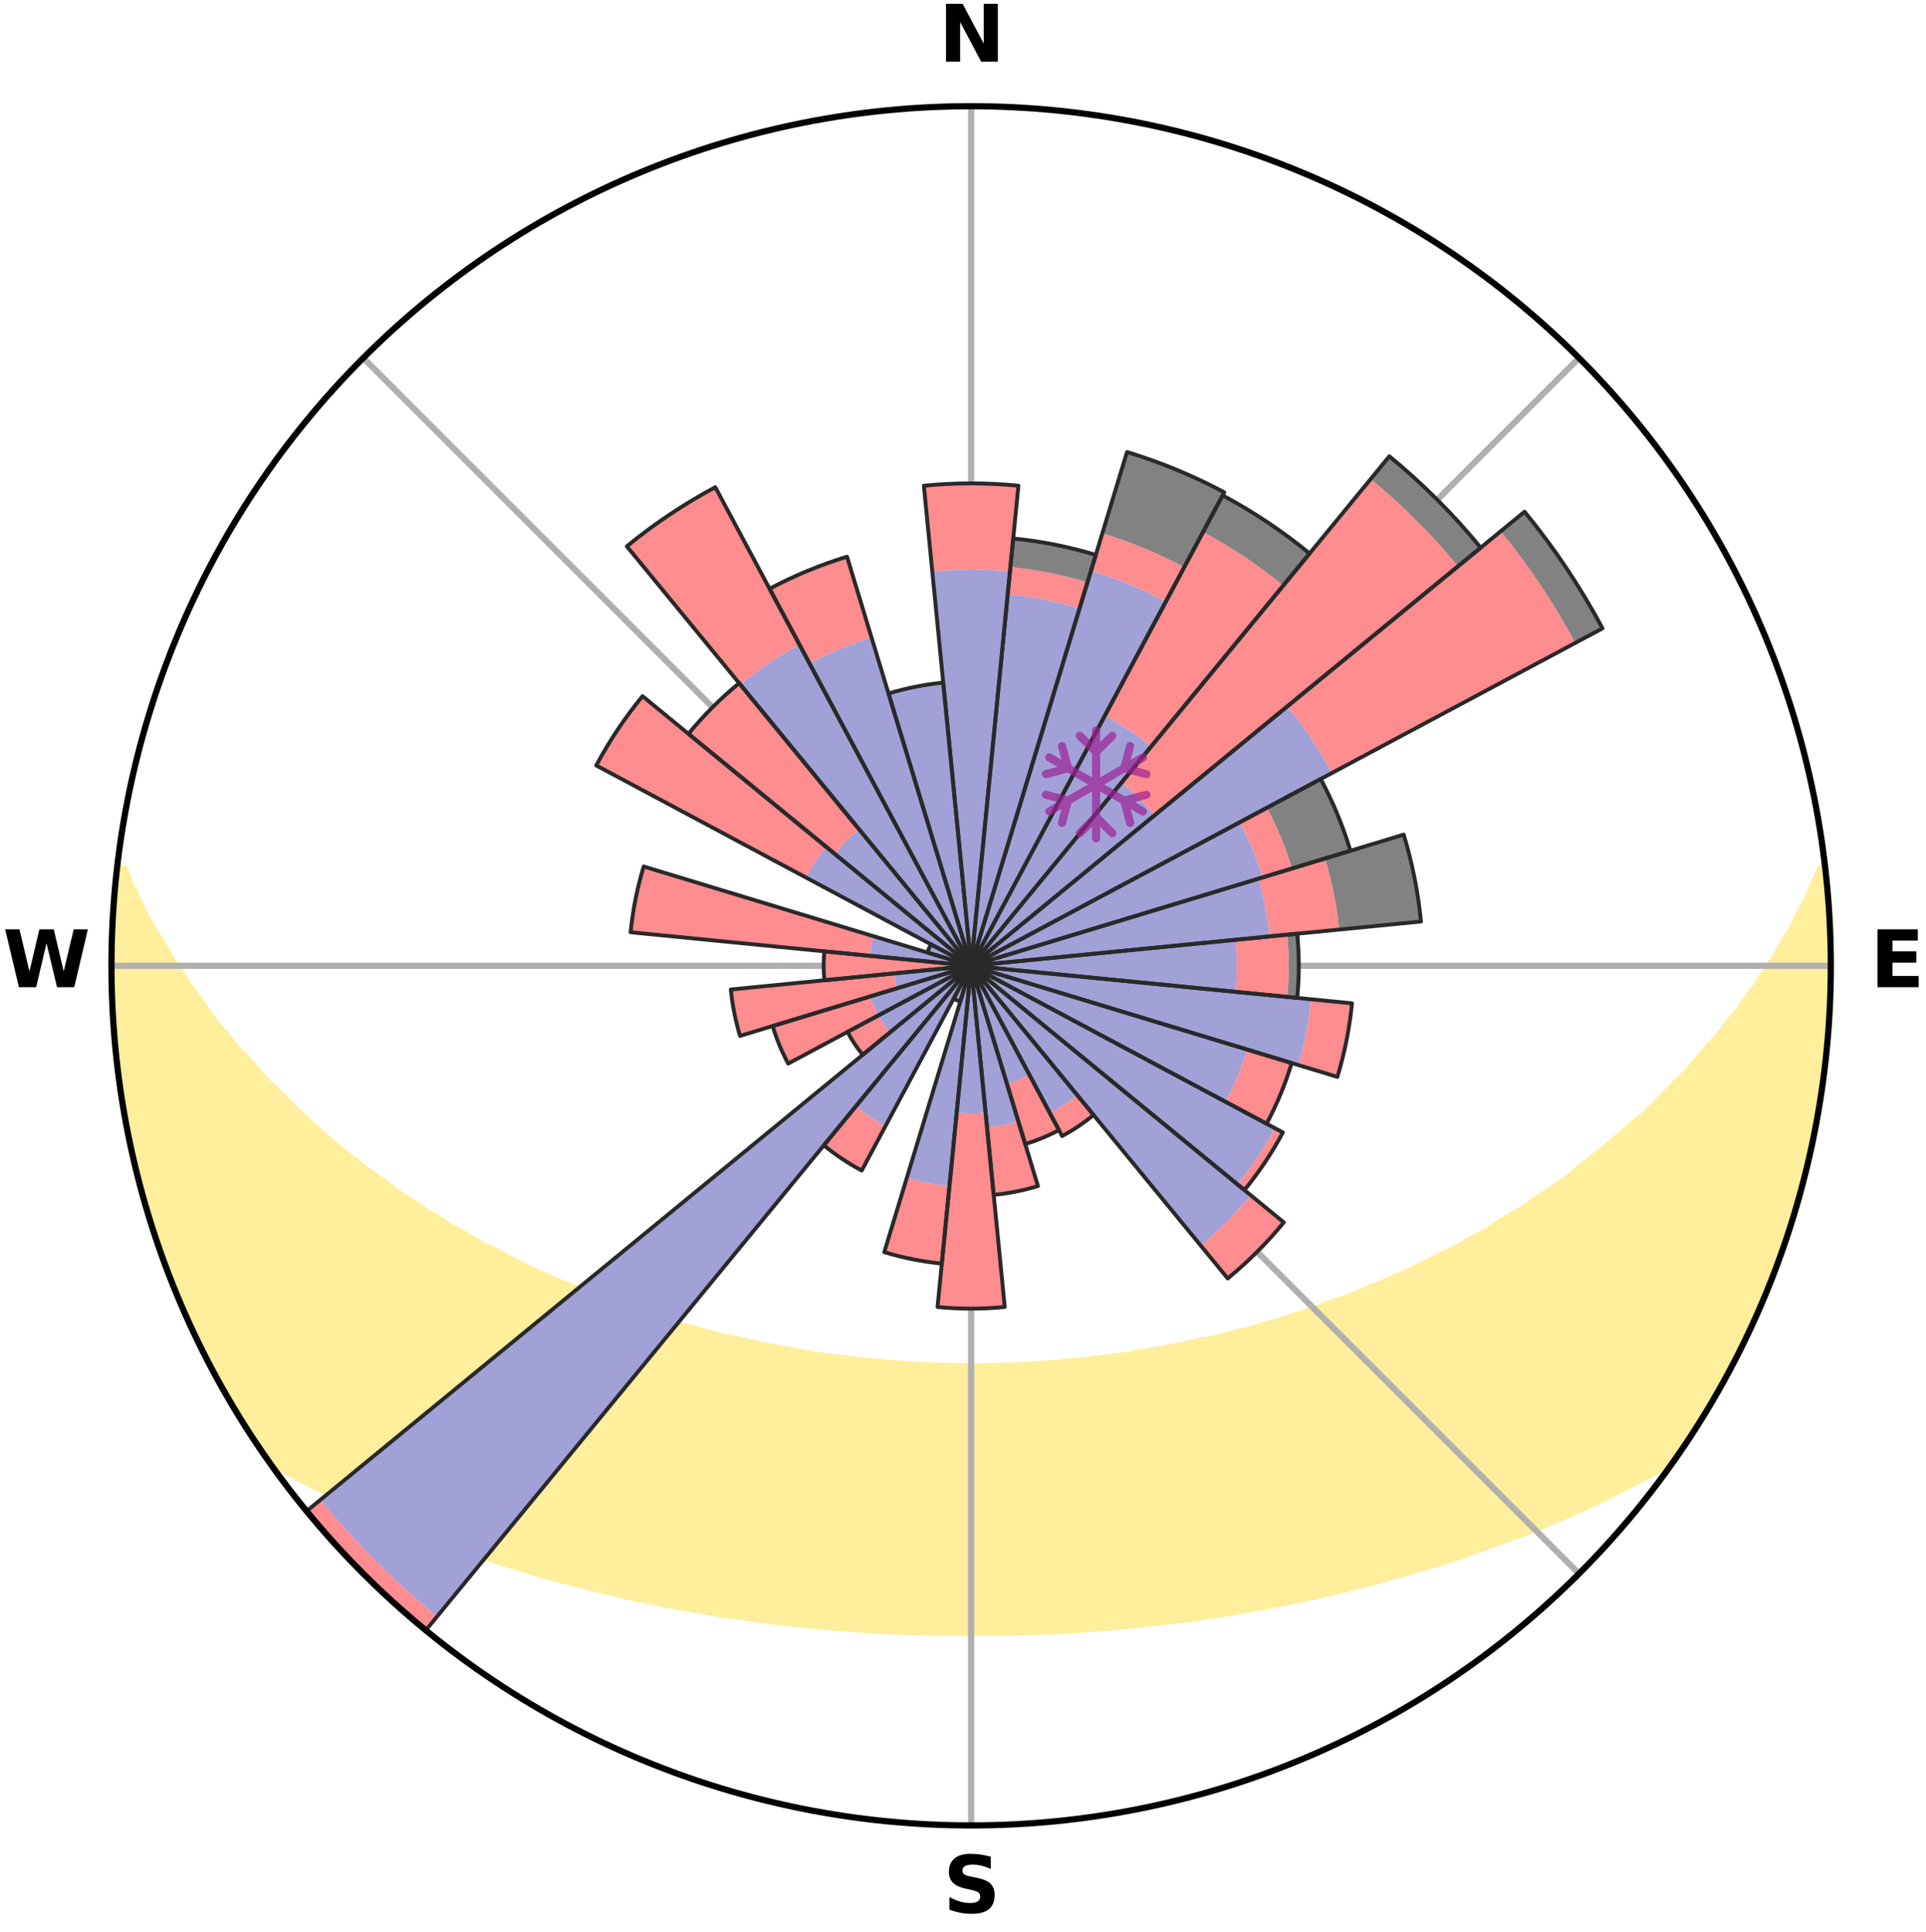 <?xml version="1.0" encoding="utf-8" standalone="no"?>
<!DOCTYPE svg PUBLIC "-//W3C//DTD SVG 1.1//EN"
  "http://www.w3.org/Graphics/SVG/1.1/DTD/svg11.dtd">
<svg xmlns:xlink="http://www.w3.org/1999/xlink" width="248.41pt" height="249.158pt" viewBox="0 0 248.41 249.158" xmlns="http://www.w3.org/2000/svg" version="1.1">
 <title>Ski Rose for Golte</title>
 <defs>
  <style type="text/css">*{stroke-linejoin: round; stroke-linecap: butt}</style>
 </defs>
 <g id="figure_1">
  <g id="patch_1">
   <path d="M 0 249.158 
L 248.41 249.158 
L 248.41 0 
L 0 0 
z
" style="fill: #ffffff"/>
  </g>
  <g id="axes_1">
   <g id="patch_2">
    <path d="M 236.135 124.579 
C 236.135 110.018 233.267 95.599 227.695 82.147 
C 222.122 68.695 213.955 56.471 203.659 46.175 
C 193.363 35.879 181.139 27.711 167.687 22.139 
C 154.235 16.567 139.815 13.699 125.255 13.699 
C 110.694 13.699 96.275 16.567 82.823 22.139 
C 69.371 27.711 57.147 35.879 46.851 46.175 
C 36.555 56.471 28.387 68.695 22.815 82.147 
C 17.243 95.599 14.375 110.018 14.375 124.579 
C 14.375 139.14 17.243 153.559 22.815 167.011 
C 28.387 180.463 36.555 192.687 46.851 202.983 
C 57.147 213.279 69.371 221.447 82.823 227.019 
C 96.275 232.591 110.694 235.459 125.255 235.459 
C 139.815 235.459 154.235 232.591 167.687 227.019 
C 181.139 221.447 193.363 213.279 203.659 202.983 
C 213.955 192.687 222.122 180.463 227.695 167.011 
C 233.267 153.559 236.135 139.14 236.135 124.579 
M 125.255 124.579 
C 125.255 124.579 125.255 124.579 125.255 124.579 
C 125.255 124.579 125.255 124.579 125.255 124.579 
C 125.255 124.579 125.255 124.579 125.255 124.579 
C 125.255 124.579 125.255 124.579 125.255 124.579 
C 125.255 124.579 125.255 124.579 125.255 124.579 
C 125.255 124.579 125.255 124.579 125.255 124.579 
C 125.255 124.579 125.255 124.579 125.255 124.579 
C 125.255 124.579 125.255 124.579 125.255 124.579 
C 125.255 124.579 125.255 124.579 125.255 124.579 
C 125.255 124.579 125.255 124.579 125.255 124.579 
C 125.255 124.579 125.255 124.579 125.255 124.579 
C 125.255 124.579 125.255 124.579 125.255 124.579 
C 125.255 124.579 125.255 124.579 125.255 124.579 
C 125.255 124.579 125.255 124.579 125.255 124.579 
C 125.255 124.579 125.255 124.579 125.255 124.579 
C 125.255 124.579 125.255 124.579 125.255 124.579 
z
" style="fill: #ffffff"/>
   </g>
   <g id="PolyCollection_1">
    <defs>
     <path id="m3f8a322017" d="M 235.404 -137.129 
L 234.859 -137.067 
L 233.925 -135.043 
L 233.108 -133.067 
L 232.029 -131.11 
L 231.101 -129.2 
L 229.923 -127.32 
L 228.911 -125.484 
L 227.654 -123.685 
L 226.573 -121.926 
L 225.25 -120.213 
L 224.107 -118.533 
L 222.726 -116.908 
L 221.53 -115.309 
L 220.099 -113.773 
L 218.855 -112.256 
L 217.589 -110.78 
L 216.096 -109.377 
L 214.791 -107.984 
L 213.469 -106.632 
L 212.13 -105.319 
L 210.576 -104.095 
L 209.211 -102.867 
L 207.833 -101.678 
L 206.444 -100.53 
L 205.046 -99.421 
L 203.639 -98.352 
L 202.413 -97.256 
L 200.991 -96.262 
L 199.565 -95.308 
L 198.135 -94.391 
L 196.881 -93.435 
L 195.446 -92.591 
L 194.01 -91.784 
L 192.746 -90.929 
L 191.478 -90.105 
L 190.044 -89.401 
L 188.775 -88.641 
L 187.506 -87.911 
L 186.082 -87.304 
L 184.817 -86.634 
L 183.553 -85.992 
L 182.292 -85.379 
L 181.034 -84.792 
L 179.78 -84.232 
L 178.531 -83.699 
L 177.288 -83.19 
L 176.05 -82.706 
L 174.942 -82.142 
L 173.715 -81.705 
L 172.495 -81.291 
L 171.284 -80.899 
L 170.19 -80.422 
L 168.993 -80.071 
L 167.907 -79.634 
L 166.726 -79.321 
L 165.649 -78.922 
L 164.575 -78.541 
L 163.42 -78.281 
L 162.358 -77.934 
L 161.3 -77.604 
L 160.172 -77.392 
L 159.127 -77.092 
L 158.087 -76.808 
L 157.052 -76.538 
L 156.023 -76.282 
L 154.942 -76.134 
L 153.927 -75.904 
L 152.918 -75.685 
L 151.914 -75.479 
L 150.917 -75.283 
L 149.925 -75.099 
L 148.938 -74.925 
L 147.958 -74.761 
L 146.983 -74.607 
L 146.045 -74.387 
L 145.079 -74.254 
L 144.118 -74.128 
L 143.162 -74.01 
L 142.212 -73.899 
L 141.267 -73.796 
L 140.343 -73.642 
L 139.405 -73.555 
L 138.472 -73.473 
L 137.542 -73.398 
L 136.617 -73.327 
L 135.704 -73.222 
L 134.784 -73.165 
L 133.867 -73.113 
L 132.958 -73.035 
L 132.046 -72.995 
L 131.136 -72.959 
L 130.228 -72.927 
L 129.323 -72.883 
L 128.418 -72.862 
L 127.514 -72.845 
L 126.61 -72.826 
L 125.707 -72.82 
L 124.803 -72.82 
L 123.9 -72.829 
L 122.996 -72.848 
L 122.092 -72.868 
L 121.187 -72.891 
L 120.282 -72.936 
L 119.375 -72.97 
L 118.465 -73.008 
L 117.554 -73.05 
L 116.645 -73.129 
L 115.729 -73.183 
L 114.81 -73.242 
L 113.897 -73.349 
L 112.973 -73.421 
L 112.045 -73.499 
L 111.112 -73.582 
L 110.175 -73.671 
L 109.252 -73.826 
L 108.308 -73.931 
L 107.359 -74.043 
L 106.405 -74.162 
L 105.445 -74.29 
L 104.48 -74.425 
L 103.543 -74.646 
L 102.57 -74.801 
L 101.591 -74.966 
L 100.606 -75.141 
L 99.616 -75.327 
L 98.62 -75.523 
L 97.618 -75.731 
L 96.61 -75.95 
L 95.597 -76.182 
L 94.578 -76.427 
L 93.49 -76.588 
L 92.458 -76.859 
L 91.419 -77.144 
L 90.376 -77.444 
L 89.329 -77.759 
L 88.195 -77.988 
L 87.134 -78.335 
L 86.07 -78.699 
L 84.909 -78.977 
L 83.834 -79.376 
L 82.656 -79.689 
L 81.571 -80.126 
L 80.377 -80.478 
L 79.284 -80.955 
L 78.076 -81.347 
L 76.859 -81.762 
L 75.756 -82.303 
L 74.528 -82.763 
L 73.292 -83.246 
L 72.051 -83.754 
L 70.805 -84.288 
L 69.553 -84.847 
L 68.298 -85.433 
L 67.039 -86.047 
L 65.778 -86.688 
L 64.515 -87.357 
L 63.25 -88.056 
L 61.826 -88.693 
L 60.56 -89.452 
L 59.295 -90.242 
L 57.863 -90.979 
L 56.601 -91.833 
L 55.168 -92.639 
L 53.913 -93.559 
L 52.483 -94.436 
L 51.056 -95.351 
L 49.818 -96.374 
L 48.401 -97.364 
L 46.99 -98.392 
L 45.585 -99.459 
L 44.189 -100.566 
L 42.803 -101.713 
L 41.428 -102.9 
L 40.065 -104.127 
L 38.715 -105.394 
L 37.38 -106.701 
L 36.062 -108.048 
L 34.555 -109.401 
L 33.272 -110.832 
L 32.009 -112.303 
L 30.559 -113.79 
L 29.341 -115.344 
L 27.937 -116.92 
L 26.769 -118.555 
L 25.629 -120.229 
L 24.308 -121.936 
L 23.228 -123.689 
L 21.973 -125.48 
L 20.962 -127.31 
L 19.783 -129.184 
L 18.65 -131.099 
L 17.771 -133.038 
L 16.751 -135.027 
L 15.998 -137.027 
L 15.202 -137.118 
L 15.202 -137.118 
L 14.938 -135.201 
L 14.76 -133.275 
L 14.743 -131.338 
L 14.513 -129.414 
L 14.497 -127.479 
L 14.398 -125.546 
L 14.447 -123.612 
L 14.414 -121.677 
L 14.527 -119.745 
L 14.602 -117.811 
L 14.848 -115.89 
L 14.945 -113.957 
L 15.11 -112.03 
L 15.376 -110.113 
L 15.748 -108.213 
L 15.897 -106.279 
L 16.254 -104.377 
L 16.64 -102.481 
L 17.056 -100.592 
L 17.583 -98.729 
L 17.97 -96.833 
L 18.477 -94.967 
L 19.015 -93.109 
L 19.583 -91.261 
L 20.18 -89.421 
L 20.807 -87.592 
L 21.465 -85.774 
L 22.153 -83.966 
L 22.872 -82.171 
L 23.618 -80.386 
L 24.401 -78.617 
L 25.217 -76.864 
L 26.068 -75.126 
L 26.952 -73.406 
L 27.871 -71.704 
L 28.769 -69.99 
L 29.756 -68.326 
L 30.734 -66.656 
L 31.74 -65.003 
L 32.803 -63.387 
L 33.877 -61.777 
L 35.294 -60.411 
L 37.102 -59.35 
L 38.938 -58.346 
L 40.785 -57.388 
L 42.644 -56.48 
L 44.445 -55.561 
L 46.306 -54.731 
L 48.169 -53.942 
L 49.969 -53.136 
L 51.768 -52.364 
L 53.613 -51.676 
L 55.401 -50.969 
L 57.185 -50.294 
L 58.962 -49.649 
L 60.732 -49.033 
L 62.495 -48.446 
L 64.211 -47.837 
L 65.96 -47.304 
L 67.699 -46.797 
L 69.392 -46.262 
L 71.114 -45.804 
L 72.796 -45.322 
L 74.5 -44.91 
L 76.163 -44.469 
L 77.823 -44.055 
L 79.471 -43.657 
L 81.116 -43.285 
L 82.749 -42.927 
L 84.379 -42.594 
L 85.997 -42.274 
L 87.611 -41.977 
L 89.214 -41.691 
L 90.813 -41.428 
L 92.387 -41.14 
L 93.97 -40.903 
L 95.547 -40.687 
L 97.105 -40.448 
L 98.667 -40.254 
L 100.215 -40.046 
L 101.767 -39.886 
L 103.306 -39.707 
L 104.845 -39.564 
L 106.374 -39.413 
L 107.9 -39.276 
L 109.426 -39.176 
L 110.944 -39.063 
L 112.46 -38.964 
L 113.972 -38.878 
L 115.483 -38.813 
L 116.99 -38.75 
L 118.496 -38.699 
L 120 -38.66 
L 121.503 -38.642 
L 123.004 -38.624 
L 124.505 -38.617 
L 126.005 -38.616 
L 127.506 -38.622 
L 129.007 -38.638 
L 130.51 -38.665 
L 132.013 -38.705 
L 133.519 -38.756 
L 135.028 -38.802 
L 136.538 -38.877 
L 138.05 -38.963 
L 139.565 -39.063 
L 141.086 -39.16 
L 142.608 -39.284 
L 144.134 -39.422 
L 145.67 -39.544 
L 147.204 -39.708 
L 148.742 -39.887 
L 150.292 -40.056 
L 151.839 -40.264 
L 153.404 -40.451 
L 154.972 -40.659 
L 156.536 -40.913 
L 158.121 -41.144 
L 159.71 -41.397 
L 161.291 -41.702 
L 162.897 -41.981 
L 164.507 -42.285 
L 166.129 -42.599 
L 167.754 -42.939 
L 169.391 -43.29 
L 171.031 -43.669 
L 172.684 -44.061 
L 174.339 -44.481 
L 176.034 -44.872 
L 177.709 -45.329 
L 179.387 -45.816 
L 181.109 -46.274 
L 182.806 -46.804 
L 184.545 -47.311 
L 186.293 -47.844 
L 188.049 -48.403 
L 189.766 -49.046 
L 191.536 -49.661 
L 193.313 -50.306 
L 195.096 -50.982 
L 196.939 -51.632 
L 198.734 -52.371 
L 200.532 -53.144 
L 202.387 -53.901 
L 204.19 -54.743 
L 206.055 -55.569 
L 207.856 -56.488 
L 209.711 -57.4 
L 211.562 -58.353 
L 213.393 -59.36 
L 215.206 -60.418 
L 216.62 -61.786 
L 217.704 -63.388 
L 218.755 -65.013 
L 219.737 -66.68 
L 220.777 -68.312 
L 221.738 -69.992 
L 222.646 -71.7 
L 223.561 -73.404 
L 224.426 -75.134 
L 225.24 -76.889 
L 226.119 -78.613 
L 226.926 -80.371 
L 227.629 -82.174 
L 228.388 -83.954 
L 229.1 -85.753 
L 229.765 -87.57 
L 230.383 -89.404 
L 230.954 -91.252 
L 231.537 -93.097 
L 232.009 -94.973 
L 232.56 -96.828 
L 232.991 -98.714 
L 233.504 -100.581 
L 233.8 -102.495 
L 234.2 -104.387 
L 234.593 -106.282 
L 234.767 -108.212 
L 235.079 -110.12 
L 235.334 -112.037 
L 235.571 -113.957 
L 235.769 -115.881 
L 235.917 -117.811 
L 235.871 -119.749 
L 235.949 -121.68 
L 236.002 -123.613 
L 236.019 -125.546 
L 235.994 -127.479 
L 235.944 -129.412 
L 235.86 -131.344 
L 235.743 -133.275 
L 235.585 -135.203 
L 235.404 -137.129 
z
" style="stroke: #ffee9c"/>
    </defs>
    <g clip-path="url(#pdb685217c7)">
     <use xlink:href="#m3f8a322017" x="0" y="249.158" style="fill: #ffee9c; stroke: #ffee9c"/>
    </g>
   </g>
   <g id="matplotlib.axis_1">
    <g id="xtick_1">
     <g id="line2d_1">
      <path d="M 125.255 124.579 
L 125.255 13.699 
" clip-path="url(#pdb685217c7)" style="fill: none; stroke: #b0b0b0; stroke-width: 0.8; stroke-linecap: square"/>
     </g>
     <g id="text_1">
      <!-- N -->
      <g transform="translate(121.07 7.958) scale(0.1 -0.1)">
       <defs>
        <path id="DejaVuSans-Bold-4e" d="M 588 4666 
L 1931 4666 
L 3628 1466 
L 3628 4666 
L 4769 4666 
L 4769 0 
L 3425 0 
L 1728 3200 
L 1728 0 
L 588 0 
L 588 4666 
z
" transform="scale(0.016)"/>
       </defs>
       <use xlink:href="#DejaVuSans-Bold-4e"/>
      </g>
     </g>
    </g>
    <g id="xtick_2">
     <g id="line2d_2">
      <path d="M 125.255 124.579 
L 203.659 46.175 
" clip-path="url(#pdb685217c7)" style="fill: none; stroke: #b0b0b0; stroke-width: 0.8; stroke-linecap: square"/>
     </g>
    </g>
    <g id="xtick_3">
     <g id="line2d_3">
      <path d="M 125.255 124.579 
L 236.135 124.579 
" clip-path="url(#pdb685217c7)" style="fill: none; stroke: #b0b0b0; stroke-width: 0.8; stroke-linecap: square"/>
     </g>
     <g id="text_2">
      <!-- E -->
      <g transform="translate(241.219 127.338) scale(0.1 -0.1)">
       <defs>
        <path id="DejaVuSans-Bold-45" d="M 588 4666 
L 3834 4666 
L 3834 3756 
L 1791 3756 
L 1791 2888 
L 3713 2888 
L 3713 1978 
L 1791 1978 
L 1791 909 
L 3903 909 
L 3903 0 
L 588 0 
L 588 4666 
z
" transform="scale(0.016)"/>
       </defs>
       <use xlink:href="#DejaVuSans-Bold-45"/>
      </g>
     </g>
    </g>
    <g id="xtick_4">
     <g id="line2d_4">
      <path d="M 125.255 124.579 
L 203.659 202.983 
" clip-path="url(#pdb685217c7)" style="fill: none; stroke: #b0b0b0; stroke-width: 0.8; stroke-linecap: square"/>
     </g>
    </g>
    <g id="xtick_5">
     <g id="line2d_5">
      <path d="M 125.255 124.579 
L 125.255 235.459 
" clip-path="url(#pdb685217c7)" style="fill: none; stroke: #b0b0b0; stroke-width: 0.8; stroke-linecap: square"/>
     </g>
     <g id="text_3">
      <!-- S -->
      <g transform="translate(121.654 246.718) scale(0.1 -0.1)">
       <defs>
        <path id="DejaVuSans-Bold-53" d="M 3834 4519 
L 3834 3531 
Q 3450 3703 3084 3790 
Q 2719 3878 2394 3878 
Q 1963 3878 1756 3759 
Q 1550 3641 1550 3391 
Q 1550 3203 1689 3098 
Q 1828 2994 2194 2919 
L 2706 2816 
Q 3484 2659 3812 2340 
Q 4141 2022 4141 1434 
Q 4141 663 3683 286 
Q 3225 -91 2284 -91 
Q 1841 -91 1394 -6 
Q 947 78 500 244 
L 500 1259 
Q 947 1022 1364 901 
Q 1781 781 2169 781 
Q 2563 781 2772 912 
Q 2981 1044 2981 1288 
Q 2981 1506 2839 1625 
Q 2697 1744 2272 1838 
L 1806 1941 
Q 1106 2091 782 2419 
Q 459 2747 459 3303 
Q 459 4000 909 4375 
Q 1359 4750 2203 4750 
Q 2588 4750 2994 4692 
Q 3400 4634 3834 4519 
z
" transform="scale(0.016)"/>
       </defs>
       <use xlink:href="#DejaVuSans-Bold-53"/>
      </g>
     </g>
    </g>
    <g id="xtick_6">
     <g id="line2d_6">
      <path d="M 125.255 124.579 
L 46.851 202.983 
" clip-path="url(#pdb685217c7)" style="fill: none; stroke: #b0b0b0; stroke-width: 0.8; stroke-linecap: square"/>
     </g>
    </g>
    <g id="xtick_7">
     <g id="line2d_7">
      <path d="M 125.255 124.579 
L 14.375 124.579 
" clip-path="url(#pdb685217c7)" style="fill: none; stroke: #b0b0b0; stroke-width: 0.8; stroke-linecap: square"/>
     </g>
     <g id="text_4">
      <!-- W -->
      <g transform="translate(0.36 127.338) scale(0.1 -0.1)">
       <defs>
        <path id="DejaVuSans-Bold-57" d="M 191 4666 
L 1344 4666 
L 2150 1275 
L 2950 4666 
L 4109 4666 
L 4909 1275 
L 5716 4666 
L 6859 4666 
L 5759 0 
L 4372 0 
L 3525 3547 
L 2688 0 
L 1300 0 
L 191 4666 
z
" transform="scale(0.016)"/>
       </defs>
       <use xlink:href="#DejaVuSans-Bold-57"/>
      </g>
     </g>
    </g>
    <g id="xtick_8">
     <g id="line2d_8">
      <path d="M 125.255 124.579 
L 46.851 46.175 
" clip-path="url(#pdb685217c7)" style="fill: none; stroke: #b0b0b0; stroke-width: 0.8; stroke-linecap: square"/>
     </g>
    </g>
   </g>
   <g id="matplotlib.axis_2"/>
   <g id="patch_3">
    <path d="M 125.255 124.579 
C 125.255 124.579 125.255 124.579 125.255 124.579 
C 125.255 124.579 125.255 124.579 125.255 124.579 
L 125.255 124.579 
C 125.255 124.579 125.255 124.579 125.255 124.579 
C 125.255 124.579 125.255 124.579 125.255 124.579 
z
" clip-path="url(#pdb685217c7)" style="fill: #d9d9d9"/>
   </g>
   <g id="patch_4">
    <path d="M 125.255 124.579 
C 125.255 124.579 125.255 124.579 125.255 124.579 
C 125.255 124.579 125.255 124.579 125.255 124.579 
L 125.255 124.579 
C 125.255 124.579 125.255 124.579 125.255 124.579 
C 125.255 124.579 125.255 124.579 125.255 124.579 
z
" clip-path="url(#pdb685217c7)" style="fill: #d9d9d9"/>
   </g>
   <g id="patch_5">
    <path d="M 125.255 124.579 
C 125.255 124.579 125.255 124.579 125.255 124.579 
C 125.255 124.579 125.255 124.579 125.255 124.579 
L 125.255 124.579 
C 125.255 124.579 125.255 124.579 125.255 124.579 
C 125.255 124.579 125.255 124.579 125.255 124.579 
z
" clip-path="url(#pdb685217c7)" style="fill: #d9d9d9"/>
   </g>
   <g id="patch_6">
    <path d="M 125.255 124.579 
C 125.255 124.579 125.255 124.579 125.255 124.579 
C 125.255 124.579 125.255 124.579 125.255 124.579 
L 125.255 124.579 
C 125.255 124.579 125.255 124.579 125.255 124.579 
C 125.255 124.579 125.255 124.579 125.255 124.579 
z
" clip-path="url(#pdb685217c7)" style="fill: #d9d9d9"/>
   </g>
   <g id="patch_7">
    <path d="M 125.255 124.579 
C 125.255 124.579 125.255 124.579 125.255 124.579 
C 125.255 124.579 125.255 124.579 125.255 124.579 
L 125.255 124.579 
C 125.255 124.579 125.255 124.579 125.255 124.579 
C 125.255 124.579 125.255 124.579 125.255 124.579 
z
" clip-path="url(#pdb685217c7)" style="fill: #d9d9d9"/>
   </g>
   <g id="patch_8">
    <path d="M 125.255 124.579 
C 125.255 124.579 125.255 124.579 125.255 124.579 
C 125.255 124.579 125.255 124.579 125.255 124.579 
L 125.255 124.579 
C 125.255 124.579 125.255 124.579 125.255 124.579 
C 125.255 124.579 125.255 124.579 125.255 124.579 
z
" clip-path="url(#pdb685217c7)" style="fill: #d9d9d9"/>
   </g>
   <g id="patch_9">
    <path d="M 125.255 124.579 
C 125.255 124.579 125.255 124.579 125.255 124.579 
C 125.255 124.579 125.255 124.579 125.255 124.579 
L 125.255 124.579 
C 125.255 124.579 125.255 124.579 125.255 124.579 
C 125.255 124.579 125.255 124.579 125.255 124.579 
z
" clip-path="url(#pdb685217c7)" style="fill: #d9d9d9"/>
   </g>
   <g id="patch_10">
    <path d="M 125.255 124.579 
C 125.255 124.579 125.255 124.579 125.255 124.579 
C 125.255 124.579 125.255 124.579 125.255 124.579 
L 125.255 124.579 
C 125.255 124.579 125.255 124.579 125.255 124.579 
C 125.255 124.579 125.255 124.579 125.255 124.579 
z
" clip-path="url(#pdb685217c7)" style="fill: #d9d9d9"/>
   </g>
   <g id="patch_11">
    <path d="M 125.255 124.579 
C 125.255 124.579 125.255 124.579 125.255 124.579 
C 125.255 124.579 125.255 124.579 125.255 124.579 
L 125.255 124.579 
C 125.255 124.579 125.255 124.579 125.255 124.579 
C 125.255 124.579 125.255 124.579 125.255 124.579 
z
" clip-path="url(#pdb685217c7)" style="fill: #d9d9d9"/>
   </g>
   <g id="patch_12">
    <path d="M 125.255 124.579 
C 125.255 124.579 125.255 124.579 125.255 124.579 
C 125.255 124.579 125.255 124.579 125.255 124.579 
L 125.255 124.579 
C 125.255 124.579 125.255 124.579 125.255 124.579 
C 125.255 124.579 125.255 124.579 125.255 124.579 
z
" clip-path="url(#pdb685217c7)" style="fill: #d9d9d9"/>
   </g>
   <g id="patch_13">
    <path d="M 125.255 124.579 
C 125.255 124.579 125.255 124.579 125.255 124.579 
C 125.255 124.579 125.255 124.579 125.255 124.579 
L 125.255 124.579 
C 125.255 124.579 125.255 124.579 125.255 124.579 
C 125.255 124.579 125.255 124.579 125.255 124.579 
z
" clip-path="url(#pdb685217c7)" style="fill: #d9d9d9"/>
   </g>
   <g id="patch_14">
    <path d="M 125.255 124.579 
C 125.255 124.579 125.255 124.579 125.255 124.579 
C 125.255 124.579 125.255 124.579 125.255 124.579 
L 125.255 124.579 
C 125.255 124.579 125.255 124.579 125.255 124.579 
C 125.255 124.579 125.255 124.579 125.255 124.579 
z
" clip-path="url(#pdb685217c7)" style="fill: #d9d9d9"/>
   </g>
   <g id="patch_15">
    <path d="M 125.255 124.579 
C 125.255 124.579 125.255 124.579 125.255 124.579 
C 125.255 124.579 125.255 124.579 125.255 124.579 
L 125.255 124.579 
C 125.255 124.579 125.255 124.579 125.255 124.579 
C 125.255 124.579 125.255 124.579 125.255 124.579 
z
" clip-path="url(#pdb685217c7)" style="fill: #d9d9d9"/>
   </g>
   <g id="patch_16">
    <path d="M 125.255 124.579 
C 125.255 124.579 125.255 124.579 125.255 124.579 
C 125.255 124.579 125.255 124.579 125.255 124.579 
L 125.255 124.579 
C 125.255 124.579 125.255 124.579 125.255 124.579 
C 125.255 124.579 125.255 124.579 125.255 124.579 
z
" clip-path="url(#pdb685217c7)" style="fill: #d9d9d9"/>
   </g>
   <g id="patch_17">
    <path d="M 125.255 124.579 
C 125.255 124.579 125.255 124.579 125.255 124.579 
C 125.255 124.579 125.255 124.579 125.255 124.579 
L 125.255 124.579 
C 125.255 124.579 125.255 124.579 125.255 124.579 
C 125.255 124.579 125.255 124.579 125.255 124.579 
z
" clip-path="url(#pdb685217c7)" style="fill: #d9d9d9"/>
   </g>
   <g id="patch_18">
    <path d="M 125.255 124.579 
C 125.255 124.579 125.255 124.579 125.255 124.579 
C 125.255 124.579 125.255 124.579 125.255 124.579 
L 125.255 124.579 
C 125.255 124.579 125.255 124.579 125.255 124.579 
C 125.255 124.579 125.255 124.579 125.255 124.579 
z
" clip-path="url(#pdb685217c7)" style="fill: #d9d9d9"/>
   </g>
   <g id="patch_19">
    <path d="M 125.255 124.579 
C 125.255 124.579 125.255 124.579 125.255 124.579 
C 125.255 124.579 125.255 124.579 125.255 124.579 
L 125.255 124.579 
C 125.255 124.579 125.255 124.579 125.255 124.579 
C 125.255 124.579 125.255 124.579 125.255 124.579 
z
" clip-path="url(#pdb685217c7)" style="fill: #d9d9d9"/>
   </g>
   <g id="patch_20">
    <path d="M 125.255 124.579 
C 125.255 124.579 125.255 124.579 125.255 124.579 
C 125.255 124.579 125.255 124.579 125.255 124.579 
L 125.255 124.579 
C 125.255 124.579 125.255 124.579 125.255 124.579 
C 125.255 124.579 125.255 124.579 125.255 124.579 
z
" clip-path="url(#pdb685217c7)" style="fill: #d9d9d9"/>
   </g>
   <g id="patch_21">
    <path d="M 125.255 124.579 
C 125.255 124.579 125.255 124.579 125.255 124.579 
C 125.255 124.579 125.255 124.579 125.255 124.579 
L 125.255 124.579 
C 125.255 124.579 125.255 124.579 125.255 124.579 
C 125.255 124.579 125.255 124.579 125.255 124.579 
z
" clip-path="url(#pdb685217c7)" style="fill: #d9d9d9"/>
   </g>
   <g id="patch_22">
    <path d="M 125.255 124.579 
C 125.255 124.579 125.255 124.579 125.255 124.579 
C 125.255 124.579 125.255 124.579 125.255 124.579 
L 125.255 124.579 
C 125.255 124.579 125.255 124.579 125.255 124.579 
C 125.255 124.579 125.255 124.579 125.255 124.579 
z
" clip-path="url(#pdb685217c7)" style="fill: #d9d9d9"/>
   </g>
   <g id="patch_23">
    <path d="M 125.255 124.579 
C 125.255 124.579 125.255 124.579 125.255 124.579 
C 125.255 124.579 125.255 124.579 125.255 124.579 
L 125.255 124.579 
C 125.255 124.579 125.255 124.579 125.255 124.579 
C 125.255 124.579 125.255 124.579 125.255 124.579 
z
" clip-path="url(#pdb685217c7)" style="fill: #d9d9d9"/>
   </g>
   <g id="patch_24">
    <path d="M 125.255 124.579 
C 125.255 124.579 125.255 124.579 125.255 124.579 
C 125.255 124.579 125.255 124.579 125.255 124.579 
L 125.255 124.579 
C 125.255 124.579 125.255 124.579 125.255 124.579 
C 125.255 124.579 125.255 124.579 125.255 124.579 
z
" clip-path="url(#pdb685217c7)" style="fill: #d9d9d9"/>
   </g>
   <g id="patch_25">
    <path d="M 125.255 124.579 
C 125.255 124.579 125.255 124.579 125.255 124.579 
C 125.255 124.579 125.255 124.579 125.255 124.579 
L 125.255 124.579 
C 125.255 124.579 125.255 124.579 125.255 124.579 
C 125.255 124.579 125.255 124.579 125.255 124.579 
z
" clip-path="url(#pdb685217c7)" style="fill: #d9d9d9"/>
   </g>
   <g id="patch_26">
    <path d="M 125.255 124.579 
C 125.255 124.579 125.255 124.579 125.255 124.579 
C 125.255 124.579 125.255 124.579 125.255 124.579 
L 125.255 124.579 
C 125.255 124.579 125.255 124.579 125.255 124.579 
C 125.255 124.579 125.255 124.579 125.255 124.579 
z
" clip-path="url(#pdb685217c7)" style="fill: #d9d9d9"/>
   </g>
   <g id="patch_27">
    <path d="M 125.255 124.579 
C 125.255 124.579 125.255 124.579 125.255 124.579 
C 125.255 124.579 125.255 124.579 125.255 124.579 
L 125.255 124.579 
C 125.255 124.579 125.255 124.579 125.255 124.579 
C 125.255 124.579 125.255 124.579 125.255 124.579 
z
" clip-path="url(#pdb685217c7)" style="fill: #d9d9d9"/>
   </g>
   <g id="patch_28">
    <path d="M 125.255 124.579 
C 125.255 124.579 125.255 124.579 125.255 124.579 
C 125.255 124.579 125.255 124.579 125.255 124.579 
L 125.255 124.579 
C 125.255 124.579 125.255 124.579 125.255 124.579 
C 125.255 124.579 125.255 124.579 125.255 124.579 
z
" clip-path="url(#pdb685217c7)" style="fill: #d9d9d9"/>
   </g>
   <g id="patch_29">
    <path d="M 125.255 124.579 
C 125.255 124.579 125.255 124.579 125.255 124.579 
C 125.255 124.579 125.255 124.579 125.255 124.579 
L 125.255 124.579 
C 125.255 124.579 125.255 124.579 125.255 124.579 
C 125.255 124.579 125.255 124.579 125.255 124.579 
z
" clip-path="url(#pdb685217c7)" style="fill: #d9d9d9"/>
   </g>
   <g id="patch_30">
    <path d="M 125.255 124.579 
C 125.255 124.579 125.255 124.579 125.255 124.579 
C 125.255 124.579 125.255 124.579 125.255 124.579 
L 125.255 124.579 
C 125.255 124.579 125.255 124.579 125.255 124.579 
C 125.255 124.579 125.255 124.579 125.255 124.579 
z
" clip-path="url(#pdb685217c7)" style="fill: #d9d9d9"/>
   </g>
   <g id="patch_31">
    <path d="M 125.255 124.579 
C 125.255 124.579 125.255 124.579 125.255 124.579 
C 125.255 124.579 125.255 124.579 125.255 124.579 
L 125.255 124.579 
C 125.255 124.579 125.255 124.579 125.255 124.579 
C 125.255 124.579 125.255 124.579 125.255 124.579 
z
" clip-path="url(#pdb685217c7)" style="fill: #d9d9d9"/>
   </g>
   <g id="patch_32">
    <path d="M 125.255 124.579 
C 125.255 124.579 125.255 124.579 125.255 124.579 
C 125.255 124.579 125.255 124.579 125.255 124.579 
L 125.255 124.579 
C 125.255 124.579 125.255 124.579 125.255 124.579 
C 125.255 124.579 125.255 124.579 125.255 124.579 
z
" clip-path="url(#pdb685217c7)" style="fill: #d9d9d9"/>
   </g>
   <g id="patch_33">
    <path d="M 125.255 124.579 
C 125.255 124.579 125.255 124.579 125.255 124.579 
C 125.255 124.579 125.255 124.579 125.255 124.579 
L 125.255 124.579 
C 125.255 124.579 125.255 124.579 125.255 124.579 
C 125.255 124.579 125.255 124.579 125.255 124.579 
z
" clip-path="url(#pdb685217c7)" style="fill: #d9d9d9"/>
   </g>
   <g id="patch_34">
    <path d="M 125.255 124.579 
C 125.255 124.579 125.255 124.579 125.255 124.579 
C 125.255 124.579 125.255 124.579 125.255 124.579 
L 125.255 124.579 
C 125.255 124.579 125.255 124.579 125.255 124.579 
C 125.255 124.579 125.255 124.579 125.255 124.579 
z
" clip-path="url(#pdb685217c7)" style="fill: #d9d9d9"/>
   </g>
   <g id="patch_35">
    <path d="M 125.255 124.579 
C 125.255 124.579 125.255 124.579 125.255 124.579 
C 125.255 124.579 125.255 124.579 125.255 124.579 
L 130.266 73.702 
C 128.601 73.538 126.928 73.456 125.255 73.456 
C 123.581 73.456 121.909 73.538 120.244 73.702 
z
" clip-path="url(#pdb685217c7)" style="fill: #a1a1d8"/>
   </g>
   <g id="patch_36">
    <path d="M 125.255 124.579 
C 125.255 124.579 125.255 124.579 125.255 124.579 
C 125.255 124.579 125.255 124.579 125.255 124.579 
L 139.24 78.476 
C 137.731 78.018 136.2 77.635 134.654 77.327 
C 133.107 77.02 131.546 76.788 129.977 76.634 
z
" clip-path="url(#pdb685217c7)" style="fill: #a1a1d8"/>
   </g>
   <g id="patch_37">
    <path d="M 125.255 124.579 
C 125.255 124.579 125.255 124.579 125.255 124.579 
C 125.255 124.579 125.255 124.579 125.255 124.579 
L 150.362 77.606 
C 148.825 76.784 147.248 76.038 145.637 75.371 
C 144.027 74.704 142.384 74.116 140.716 73.61 
z
" clip-path="url(#pdb685217c7)" style="fill: #a1a1d8"/>
   </g>
   <g id="patch_38">
    <path d="M 125.255 124.579 
C 125.255 124.579 125.255 124.579 125.255 124.579 
C 125.255 124.579 125.255 124.579 125.255 124.579 
L 148.473 96.287 
C 147.547 95.527 146.585 94.813 145.588 94.148 
C 144.592 93.482 143.564 92.866 142.508 92.301 
z
" clip-path="url(#pdb685217c7)" style="fill: #a1a1d8"/>
   </g>
   <g id="patch_39">
    <path d="M 125.255 124.579 
C 125.255 124.579 125.255 124.579 125.255 124.579 
C 125.255 124.579 125.255 124.579 125.255 124.579 
L 148.896 105.177 
C 148.261 104.403 147.589 103.661 146.881 102.953 
C 146.173 102.245 145.431 101.573 144.657 100.938 
z
" clip-path="url(#pdb685217c7)" style="fill: #a1a1d8"/>
   </g>
   <g id="patch_40">
    <path d="M 125.255 124.579 
C 125.255 124.579 125.255 124.579 125.255 124.579 
C 125.255 124.579 125.255 124.579 125.255 124.579 
L 171.78 99.711 
C 170.966 98.188 170.077 96.706 169.118 95.271 
C 168.159 93.835 167.13 92.447 166.034 91.112 
z
" clip-path="url(#pdb685217c7)" style="fill: #a1a1d8"/>
   </g>
   <g id="patch_41">
    <path d="M 125.255 124.579 
C 125.255 124.579 125.255 124.579 125.255 124.579 
C 125.255 124.579 125.255 124.579 125.255 124.579 
L 162.851 113.174 
C 162.478 111.944 162.044 110.732 161.552 109.544 
C 161.06 108.356 160.51 107.193 159.904 106.059 
z
" clip-path="url(#pdb685217c7)" style="fill: #a1a1d8"/>
   </g>
   <g id="patch_42">
    <path d="M 125.255 124.579 
C 125.255 124.579 125.255 124.579 125.255 124.579 
C 125.255 124.579 125.255 124.579 125.255 124.579 
L 163.764 120.786 
C 163.64 119.526 163.454 118.272 163.207 117.03 
C 162.96 115.788 162.652 114.558 162.284 113.346 
z
" clip-path="url(#pdb685217c7)" style="fill: #a1a1d8"/>
   </g>
   <g id="patch_43">
    <path d="M 125.255 124.579 
C 125.255 124.579 125.255 124.579 125.255 124.579 
C 125.255 124.579 125.255 124.579 125.255 124.579 
L 159.354 127.938 
C 159.464 126.821 159.519 125.701 159.519 124.579 
C 159.519 123.458 159.464 122.337 159.354 121.221 
z
" clip-path="url(#pdb685217c7)" style="fill: #a1a1d8"/>
   </g>
   <g id="patch_44">
    <path d="M 125.255 124.579 
C 125.255 124.579 125.255 124.579 125.255 124.579 
C 125.255 124.579 125.255 124.579 125.255 124.579 
L 167.446 137.377 
C 167.864 135.996 168.215 134.596 168.497 133.18 
C 168.778 131.765 168.99 130.337 169.132 128.901 
z
" clip-path="url(#pdb685217c7)" style="fill: #a1a1d8"/>
   </g>
   <g id="patch_45">
    <path d="M 125.255 124.579 
C 125.255 124.579 125.255 124.579 125.255 124.579 
C 125.255 124.579 125.255 124.579 125.255 124.579 
L 158.085 142.127 
C 158.659 141.052 159.18 139.95 159.646 138.825 
C 160.113 137.699 160.523 136.551 160.877 135.385 
z
" clip-path="url(#pdb685217c7)" style="fill: #a1a1d8"/>
   </g>
   <g id="patch_46">
    <path d="M 125.255 124.579 
C 125.255 124.579 125.255 124.579 125.255 124.579 
C 125.255 124.579 125.255 124.579 125.255 124.579 
L 159.605 152.77 
C 160.528 151.645 161.395 150.476 162.203 149.267 
C 163.011 148.058 163.759 146.809 164.445 145.527 
z
" clip-path="url(#pdb685217c7)" style="fill: #a1a1d8"/>
   </g>
   <g id="patch_47">
    <path d="M 125.255 124.579 
C 125.255 124.579 125.255 124.579 125.255 124.579 
C 125.255 124.579 125.255 124.579 125.255 124.579 
L 154.866 160.66 
C 156.047 159.691 157.179 158.664 158.26 157.584 
C 159.34 156.504 160.367 155.371 161.336 154.19 
z
" clip-path="url(#pdb685217c7)" style="fill: #a1a1d8"/>
   </g>
   <g id="patch_48">
    <path d="M 125.255 124.579 
C 125.255 124.579 125.255 124.579 125.255 124.579 
C 125.255 124.579 125.255 124.579 125.255 124.579 
L 135.428 143.612 
C 136.051 143.279 136.657 142.916 137.245 142.523 
C 137.832 142.131 138.4 141.71 138.946 141.262 
z
" clip-path="url(#pdb685217c7)" style="fill: #a1a1d8"/>
   </g>
   <g id="patch_49">
    <path d="M 125.255 124.579 
C 125.255 124.579 125.255 124.579 125.255 124.579 
C 125.255 124.579 125.255 124.579 125.255 124.579 
L 129.882 139.832 
C 130.381 139.68 130.872 139.504 131.354 139.305 
C 131.836 139.105 132.308 138.882 132.768 138.636 
z
" clip-path="url(#pdb685217c7)" style="fill: #a1a1d8"/>
   </g>
   <g id="patch_50">
    <path d="M 125.255 124.579 
C 125.255 124.579 125.255 124.579 125.255 124.579 
C 125.255 124.579 125.255 124.579 125.255 124.579 
L 127.308 145.426 
C 127.99 145.359 128.669 145.258 129.342 145.124 
C 130.014 144.991 130.68 144.824 131.336 144.625 
z
" clip-path="url(#pdb685217c7)" style="fill: #a1a1d8"/>
   </g>
   <g id="patch_51">
    <path d="M 125.255 124.579 
C 125.255 124.579 125.255 124.579 125.255 124.579 
C 125.255 124.579 125.255 124.579 125.255 124.579 
L 123.39 143.509 
C 124.01 143.57 124.632 143.601 125.255 143.601 
C 125.877 143.601 126.5 143.57 127.119 143.509 
z
" clip-path="url(#pdb685217c7)" style="fill: #a1a1d8"/>
   </g>
   <g id="patch_52">
    <path d="M 125.255 124.579 
C 125.255 124.579 125.255 124.579 125.255 124.579 
C 125.255 124.579 125.255 124.579 125.255 124.579 
L 116.962 151.915 
C 117.857 152.187 118.765 152.414 119.682 152.596 
C 120.599 152.779 121.524 152.916 122.455 153.008 
z
" clip-path="url(#pdb685217c7)" style="fill: #a1a1d8"/>
   </g>
   <g id="patch_53">
    <path d="M 125.255 124.579 
C 125.255 124.579 125.255 124.579 125.255 124.579 
C 125.255 124.579 125.255 124.579 125.255 124.579 
L 122.989 128.817 
C 123.128 128.892 123.27 128.959 123.416 129.019 
C 123.561 129.079 123.709 129.132 123.86 129.178 
z
" clip-path="url(#pdb685217c7)" style="fill: #a1a1d8"/>
   </g>
   <g id="patch_54">
    <path d="M 125.255 124.579 
C 125.255 124.579 125.255 124.579 125.255 124.579 
C 125.255 124.579 125.255 124.579 125.255 124.579 
L 110.371 142.715 
C 110.965 143.202 111.582 143.66 112.22 144.086 
C 112.859 144.513 113.518 144.908 114.195 145.27 
z
" clip-path="url(#pdb685217c7)" style="fill: #a1a1d8"/>
   </g>
   <g id="patch_55">
    <path d="M 125.255 124.579 
C 125.255 124.579 125.255 124.579 125.255 124.579 
C 125.255 124.579 125.255 124.579 125.255 124.579 
L 41.306 193.474 
C 43.561 196.222 45.949 198.857 48.463 201.371 
C 50.977 203.884 53.612 206.273 56.36 208.528 
z
" clip-path="url(#pdb685217c7)" style="fill: #a1a1d8"/>
   </g>
   <g id="patch_56">
    <path d="M 125.255 124.579 
C 125.255 124.579 125.255 124.579 125.255 124.579 
C 125.255 124.579 125.255 124.579 125.255 124.579 
L 113.267 130.987 
C 113.477 131.379 113.706 131.761 113.953 132.131 
C 114.2 132.501 114.465 132.858 114.748 133.202 
z
" clip-path="url(#pdb685217c7)" style="fill: #a1a1d8"/>
   </g>
   <g id="patch_57">
    <path d="M 125.255 124.579 
C 125.255 124.579 125.255 124.579 125.255 124.579 
C 125.255 124.579 125.255 124.579 125.255 124.579 
L 112.247 128.525 
C 112.377 128.951 112.527 129.37 112.697 129.781 
C 112.867 130.192 113.057 130.594 113.267 130.987 
z
" clip-path="url(#pdb685217c7)" style="fill: #a1a1d8"/>
   </g>
   <g id="patch_58">
    <path d="M 125.255 124.579 
C 125.255 124.579 125.255 124.579 125.255 124.579 
C 125.255 124.579 125.255 124.579 125.255 124.579 
L 115.299 125.56 
C 115.331 125.885 115.379 126.21 115.443 126.531 
C 115.507 126.852 115.587 127.17 115.682 127.483 
z
" clip-path="url(#pdb685217c7)" style="fill: #a1a1d8"/>
   </g>
   <g id="patch_59">
    <path d="M 125.255 124.579 
C 125.255 124.579 125.255 124.579 125.255 124.579 
C 125.255 124.579 125.255 124.579 125.255 124.579 
L 125.255 124.579 
C 125.255 124.579 125.255 124.579 125.255 124.579 
C 125.255 124.579 125.255 124.579 125.255 124.579 
z
" clip-path="url(#pdb685217c7)" style="fill: #a1a1d8"/>
   </g>
   <g id="patch_60">
    <path d="M 125.255 124.579 
C 125.255 124.579 125.255 124.579 125.255 124.579 
C 125.255 124.579 125.255 124.579 125.255 124.579 
L 112.66 120.759 
C 112.535 121.171 112.431 121.589 112.347 122.011 
C 112.263 122.434 112.199 122.86 112.157 123.289 
z
" clip-path="url(#pdb685217c7)" style="fill: #a1a1d8"/>
   </g>
   <g id="patch_61">
    <path d="M 125.255 124.579 
C 125.255 124.579 125.255 124.579 125.255 124.579 
C 125.255 124.579 125.255 124.579 125.255 124.579 
L 120.064 121.805 
C 119.973 121.974 119.891 122.149 119.817 122.327 
C 119.743 122.505 119.678 122.686 119.622 122.87 
z
" clip-path="url(#pdb685217c7)" style="fill: #a1a1d8"/>
   </g>
   <g id="patch_62">
    <path d="M 125.255 124.579 
C 125.255 124.579 125.255 124.579 125.255 124.579 
C 125.255 124.579 125.255 124.579 125.255 124.579 
L 106.557 109.234 
C 106.055 109.846 105.583 110.482 105.143 111.141 
C 104.703 111.799 104.296 112.478 103.923 113.177 
z
" clip-path="url(#pdb685217c7)" style="fill: #a1a1d8"/>
   </g>
   <g id="patch_63">
    <path d="M 125.255 124.579 
C 125.255 124.579 125.255 124.579 125.255 124.579 
C 125.255 124.579 125.255 124.579 125.255 124.579 
L 110.793 106.958 
C 110.217 107.431 109.663 107.932 109.136 108.46 
C 108.608 108.988 108.107 109.541 107.634 110.118 
z
" clip-path="url(#pdb685217c7)" style="fill: #a1a1d8"/>
   </g>
   <g id="patch_64">
    <path d="M 125.255 124.579 
C 125.255 124.579 125.255 124.579 125.255 124.579 
C 125.255 124.579 125.255 124.579 125.255 124.579 
L 103.116 83.161 
C 101.761 83.885 100.441 84.676 99.163 85.53 
C 97.885 86.384 96.65 87.3 95.461 88.276 
z
" clip-path="url(#pdb685217c7)" style="fill: #a1a1d8"/>
   </g>
   <g id="patch_65">
    <path d="M 125.255 124.579 
C 125.255 124.579 125.255 124.579 125.255 124.579 
C 125.255 124.579 125.255 124.579 125.255 124.579 
L 112.406 82.222 
C 111.019 82.642 109.655 83.131 108.316 83.685 
C 106.977 84.239 105.667 84.859 104.389 85.542 
z
" clip-path="url(#pdb685217c7)" style="fill: #a1a1d8"/>
   </g>
   <g id="patch_66">
    <path d="M 125.255 124.579 
C 125.255 124.579 125.255 124.579 125.255 124.579 
C 125.255 124.579 125.255 124.579 125.255 124.579 
L 121.657 88.051 
C 120.462 88.169 119.272 88.345 118.094 88.58 
C 116.916 88.814 115.75 89.106 114.6 89.455 
z
" clip-path="url(#pdb685217c7)" style="fill: #a1a1d8"/>
   </g>
   <g id="patch_67">
    <path d="M 120.244 73.702 
C 121.909 73.538 123.581 73.456 125.255 73.456 
C 126.928 73.456 128.601 73.538 130.266 73.702 
L 131.339 62.805 
C 129.317 62.606 127.287 62.506 125.255 62.506 
C 123.223 62.506 121.193 62.606 119.171 62.805 
z
" clip-path="url(#pdb685217c7)" style="fill: #ff8c8e"/>
   </g>
   <g id="patch_68">
    <path d="M 129.977 76.634 
C 131.546 76.788 133.107 77.02 134.654 77.327 
C 136.2 77.635 137.731 78.018 139.24 78.476 
L 140.258 75.119 
C 138.639 74.628 136.997 74.217 135.338 73.887 
C 133.679 73.557 132.004 73.309 130.321 73.143 
z
" clip-path="url(#pdb685217c7)" style="fill: #ff8c8e"/>
   </g>
   <g id="patch_69">
    <path d="M 140.716 73.61 
C 142.384 74.116 144.027 74.704 145.637 75.371 
C 147.248 76.038 148.825 76.784 150.362 77.606 
L 152.737 73.163 
C 151.054 72.264 149.328 71.447 147.565 70.717 
C 145.802 69.987 144.004 69.344 142.178 68.79 
z
" clip-path="url(#pdb685217c7)" style="fill: #ff8c8e"/>
   </g>
   <g id="patch_70">
    <path d="M 142.508 92.301 
C 143.564 92.866 144.592 93.482 145.588 94.148 
C 146.585 94.813 147.547 95.527 148.473 96.287 
L 165.509 75.529 
C 163.903 74.212 162.234 72.974 160.507 71.82 
C 158.781 70.666 156.998 69.598 155.166 68.619 
z
" clip-path="url(#pdb685217c7)" style="fill: #ff8c8e"/>
   </g>
   <g id="patch_71">
    <path d="M 144.657 100.938 
C 145.431 101.573 146.173 102.245 146.881 102.953 
C 147.589 103.661 148.261 104.403 148.896 105.177 
L 188.043 73.05 
C 186.356 70.995 184.57 69.024 182.69 67.144 
C 180.81 65.264 178.839 63.478 176.784 61.791 
z
" clip-path="url(#pdb685217c7)" style="fill: #ff8c8e"/>
   </g>
   <g id="patch_72">
    <path d="M 166.034 91.112 
C 167.13 92.447 168.159 93.835 169.118 95.271 
C 170.077 96.706 170.966 98.188 171.78 99.711 
L 203.175 82.93 
C 201.812 80.379 200.324 77.897 198.717 75.493 
C 197.111 73.088 195.387 70.764 193.552 68.529 
z
" clip-path="url(#pdb685217c7)" style="fill: #ff8c8e"/>
   </g>
   <g id="patch_73">
    <path d="M 159.904 106.059 
C 160.51 107.193 161.06 108.356 161.552 109.544 
C 162.044 110.732 162.478 111.944 162.851 113.174 
L 166.644 112.024 
C 166.233 110.669 165.756 109.335 165.214 108.027 
C 164.673 106.719 164.067 105.439 163.4 104.19 
z
" clip-path="url(#pdb685217c7)" style="fill: #ff8c8e"/>
   </g>
   <g id="patch_74">
    <path d="M 162.284 113.346 
C 162.652 114.558 162.96 115.788 163.207 117.03 
C 163.454 118.272 163.64 119.526 163.764 120.786 
L 172.721 119.904 
C 172.568 118.35 172.339 116.805 172.034 115.274 
C 171.73 113.743 171.35 112.228 170.897 110.734 
z
" clip-path="url(#pdb685217c7)" style="fill: #ff8c8e"/>
   </g>
   <g id="patch_75">
    <path d="M 159.354 121.221 
C 159.464 122.337 159.519 123.458 159.519 124.579 
C 159.519 125.701 159.464 126.821 159.354 127.938 
L 166.024 128.594 
C 166.156 127.26 166.221 125.92 166.221 124.579 
C 166.221 123.238 166.156 121.898 166.024 120.564 
z
" clip-path="url(#pdb685217c7)" style="fill: #ff8c8e"/>
   </g>
   <g id="patch_76">
    <path d="M 169.132 128.901 
C 168.99 130.337 168.778 131.765 168.497 133.18 
C 168.215 134.596 167.864 135.996 167.446 137.377 
L 172.491 138.908 
C 172.96 137.362 173.353 135.794 173.668 134.209 
C 173.983 132.624 174.22 131.025 174.379 129.417 
z
" clip-path="url(#pdb685217c7)" style="fill: #ff8c8e"/>
   </g>
   <g id="patch_77">
    <path d="M 160.877 135.385 
C 160.523 136.551 160.113 137.699 159.646 138.825 
C 159.18 139.95 158.659 141.052 158.085 142.127 
L 163.36 144.947 
C 164.027 143.7 164.632 142.42 165.173 141.114 
C 165.714 139.807 166.191 138.475 166.602 137.121 
z
" clip-path="url(#pdb685217c7)" style="fill: #ff8c8e"/>
   </g>
   <g id="patch_78">
    <path d="M 164.445 145.527 
C 163.759 146.809 163.011 148.058 162.203 149.267 
C 161.395 150.476 160.528 151.645 159.605 152.77 
L 160.497 153.502 
C 161.444 152.348 162.334 151.149 163.163 149.908 
C 163.992 148.667 164.759 147.387 165.463 146.071 
z
" clip-path="url(#pdb685217c7)" style="fill: #ff8c8e"/>
   </g>
   <g id="patch_79">
    <path d="M 161.336 154.19 
C 160.367 155.371 159.34 156.504 158.26 157.584 
C 157.179 158.664 156.047 159.691 154.866 160.66 
L 158.349 164.905 
C 159.669 163.821 160.935 162.674 162.142 161.467 
C 163.35 160.259 164.497 158.993 165.58 157.673 
z
" clip-path="url(#pdb685217c7)" style="fill: #ff8c8e"/>
   </g>
   <g id="patch_80">
    <path d="M 138.946 141.262 
C 138.4 141.71 137.832 142.131 137.245 142.523 
C 136.657 142.916 136.051 143.279 135.428 143.612 
L 136.99 146.534 
C 137.709 146.15 138.408 145.731 139.085 145.278 
C 139.763 144.825 140.418 144.339 141.048 143.823 
z
" clip-path="url(#pdb685217c7)" style="fill: #ff8c8e"/>
   </g>
   <g id="patch_81">
    <path d="M 132.768 138.636 
C 132.308 138.882 131.836 139.105 131.354 139.305 
C 130.872 139.504 130.381 139.68 129.882 139.832 
L 132.23 147.573 
C 132.983 147.345 133.724 147.08 134.45 146.779 
C 135.177 146.478 135.888 146.141 136.582 145.771 
z
" clip-path="url(#pdb685217c7)" style="fill: #ff8c8e"/>
   </g>
   <g id="patch_82">
    <path d="M 131.336 144.625 
C 130.68 144.824 130.014 144.991 129.342 145.124 
C 128.669 145.258 127.99 145.359 127.308 145.426 
L 128.165 154.126 
C 129.132 154.03 130.094 153.888 131.047 153.698 
C 132 153.509 132.943 153.272 133.873 152.99 
z
" clip-path="url(#pdb685217c7)" style="fill: #ff8c8e"/>
   </g>
   <g id="patch_83">
    <path d="M 127.119 143.509 
C 126.5 143.57 125.877 143.601 125.255 143.601 
C 124.632 143.601 124.01 143.57 123.39 143.509 
L 120.921 168.586 
C 122.361 168.728 123.807 168.799 125.255 168.799 
C 126.702 168.799 128.149 168.728 129.589 168.586 
z
" clip-path="url(#pdb685217c7)" style="fill: #ff8c8e"/>
   </g>
   <g id="patch_84">
    <path d="M 122.455 153.008 
C 121.524 152.916 120.599 152.779 119.682 152.596 
C 118.765 152.414 117.857 152.187 116.962 151.915 
L 114.051 161.513 
C 115.26 161.88 116.486 162.187 117.725 162.433 
C 118.964 162.68 120.215 162.865 121.472 162.989 
z
" clip-path="url(#pdb685217c7)" style="fill: #ff8c8e"/>
   </g>
   <g id="patch_85">
    <path d="M 123.86 129.178 
C 123.709 129.132 123.561 129.079 123.416 129.019 
C 123.27 128.959 123.128 128.892 122.989 128.817 
L 122.989 128.817 
C 123.128 128.892 123.27 128.959 123.416 129.019 
C 123.561 129.079 123.709 129.132 123.86 129.178 
z
" clip-path="url(#pdb685217c7)" style="fill: #ff8c8e"/>
   </g>
   <g id="patch_86">
    <path d="M 114.195 145.27 
C 113.518 144.908 112.859 144.513 112.22 144.086 
C 111.582 143.66 110.965 143.202 110.371 142.715 
L 106.256 147.729 
C 107.014 148.351 107.802 148.935 108.617 149.48 
C 109.432 150.024 110.273 150.529 111.138 150.991 
z
" clip-path="url(#pdb685217c7)" style="fill: #ff8c8e"/>
   </g>
   <g id="patch_87">
    <path d="M 56.36 208.528 
C 53.612 206.273 50.977 203.884 48.463 201.371 
C 45.949 198.857 43.561 196.222 41.306 193.474 
L 39.543 194.921 
C 41.846 197.726 44.285 200.417 46.851 202.983 
C 49.417 205.549 52.108 207.988 54.913 210.29 
z
" clip-path="url(#pdb685217c7)" style="fill: #ff8c8e"/>
   </g>
   <g id="patch_88">
    <path d="M 114.748 133.202 
C 114.465 132.858 114.2 132.501 113.953 132.131 
C 113.706 131.761 113.477 131.379 113.267 130.987 
L 109.302 133.106 
C 109.582 133.628 109.886 134.136 110.215 134.628 
C 110.544 135.121 110.897 135.596 111.272 136.054 
z
" clip-path="url(#pdb685217c7)" style="fill: #ff8c8e"/>
   </g>
   <g id="patch_89">
    <path d="M 113.267 130.987 
C 113.057 130.594 112.867 130.192 112.697 129.781 
C 112.527 129.37 112.377 128.951 112.247 128.525 
L 99.65 132.346 
C 99.904 133.184 100.199 134.009 100.534 134.819 
C 100.869 135.628 101.244 136.42 101.657 137.192 
z
" clip-path="url(#pdb685217c7)" style="fill: #ff8c8e"/>
   </g>
   <g id="patch_90">
    <path d="M 115.682 127.483 
C 115.587 127.17 115.507 126.852 115.443 126.531 
C 115.379 126.21 115.331 125.885 115.299 125.56 
L 94.26 127.632 
C 94.36 128.646 94.51 129.655 94.708 130.655 
C 94.907 131.655 95.155 132.644 95.451 133.62 
z
" clip-path="url(#pdb685217c7)" style="fill: #ff8c8e"/>
   </g>
   <g id="patch_91">
    <path d="M 125.255 124.579 
C 125.255 124.579 125.255 124.579 125.255 124.579 
C 125.255 124.579 125.255 124.579 125.255 124.579 
L 106.325 122.715 
C 106.264 123.334 106.233 123.956 106.233 124.579 
C 106.233 125.202 106.264 125.824 106.325 126.444 
z
" clip-path="url(#pdb685217c7)" style="fill: #ff8c8e"/>
   </g>
   <g id="patch_92">
    <path d="M 112.157 123.289 
C 112.199 122.86 112.263 122.434 112.347 122.011 
C 112.431 121.589 112.535 121.171 112.66 120.759 
L 83.022 111.768 
C 82.603 113.15 82.252 114.552 81.97 115.969 
C 81.688 117.386 81.476 118.816 81.335 120.253 
z
" clip-path="url(#pdb685217c7)" style="fill: #ff8c8e"/>
   </g>
   <g id="patch_93">
    <path d="M 119.622 122.87 
C 119.678 122.686 119.743 122.505 119.817 122.327 
C 119.891 122.149 119.973 121.974 120.064 121.805 
L 120.064 121.805 
C 119.973 121.974 119.891 122.149 119.817 122.327 
C 119.743 122.505 119.678 122.686 119.622 122.87 
z
" clip-path="url(#pdb685217c7)" style="fill: #ff8c8e"/>
   </g>
   <g id="patch_94">
    <path d="M 103.923 113.177 
C 104.296 112.478 104.703 111.799 105.143 111.141 
C 105.583 110.482 106.055 109.846 106.557 109.234 
L 82.871 89.796 
C 81.733 91.183 80.663 92.625 79.666 94.118 
C 78.669 95.61 77.746 97.15 76.9 98.733 
z
" clip-path="url(#pdb685217c7)" style="fill: #ff8c8e"/>
   </g>
   <g id="patch_95">
    <path d="M 107.634 110.118 
C 108.107 109.541 108.608 108.988 109.136 108.46 
C 109.663 107.932 110.217 107.431 110.793 106.958 
L 95.332 88.118 
C 94.138 89.097 92.994 90.134 91.902 91.226 
C 90.81 92.318 89.773 93.462 88.793 94.656 
z
" clip-path="url(#pdb685217c7)" style="fill: #ff8c8e"/>
   </g>
   <g id="patch_96">
    <path d="M 95.461 88.276 
C 96.65 87.3 97.885 86.384 99.163 85.53 
C 100.441 84.676 101.761 83.885 103.116 83.161 
L 92.257 62.844 
C 90.236 63.924 88.27 65.103 86.365 66.376 
C 84.46 67.649 82.618 69.015 80.847 70.468 
z
" clip-path="url(#pdb685217c7)" style="fill: #ff8c8e"/>
   </g>
   <g id="patch_97">
    <path d="M 104.389 85.542 
C 105.667 84.859 106.977 84.239 108.316 83.685 
C 109.655 83.131 111.019 82.642 112.406 82.222 
L 109.247 71.809 
C 107.52 72.333 105.82 72.942 104.152 73.633 
C 102.485 74.323 100.852 75.095 99.26 75.946 
z
" clip-path="url(#pdb685217c7)" style="fill: #ff8c8e"/>
   </g>
   <g id="patch_98">
    <path d="M 114.6 89.455 
C 115.75 89.106 116.916 88.814 118.094 88.58 
C 119.272 88.345 120.462 88.169 121.657 88.051 
L 121.657 88.051 
C 120.462 88.169 119.272 88.345 118.094 88.58 
C 116.916 88.814 115.75 89.106 114.6 89.455 
z
" clip-path="url(#pdb685217c7)" style="fill: #ff8c8e"/>
   </g>
   <g id="patch_99">
    <path d="M 119.171 62.805 
C 121.193 62.606 123.223 62.506 125.255 62.506 
C 127.287 62.506 129.317 62.606 131.339 62.805 
L 131.354 62.651 
C 129.327 62.451 127.292 62.351 125.255 62.351 
C 123.218 62.351 121.182 62.451 119.155 62.651 
z
" clip-path="url(#pdb685217c7)" style="fill: #828282"/>
   </g>
   <g id="patch_100">
    <path d="M 130.321 73.143 
C 132.004 73.309 133.679 73.557 135.338 73.887 
C 136.997 74.217 138.639 74.628 140.258 75.119 
L 141.333 71.576 
C 139.598 71.05 137.839 70.609 136.06 70.255 
C 134.282 69.902 132.488 69.636 130.684 69.458 
z
" clip-path="url(#pdb685217c7)" style="fill: #828282"/>
   </g>
   <g id="patch_101">
    <path d="M 142.178 68.79 
C 144.004 69.344 145.802 69.987 147.565 70.717 
C 149.328 71.447 151.054 72.264 152.737 73.163 
L 157.901 63.502 
C 155.902 62.434 153.851 61.464 151.757 60.597 
C 149.663 59.729 147.527 58.965 145.358 58.307 
z
" clip-path="url(#pdb685217c7)" style="fill: #828282"/>
   </g>
   <g id="patch_102">
    <path d="M 155.166 68.619 
C 156.998 69.598 158.781 70.666 160.507 71.82 
C 162.234 72.974 163.903 74.212 165.509 75.529 
L 168.906 71.39 
C 167.165 69.961 165.355 68.619 163.482 67.367 
C 161.61 66.116 159.677 64.958 157.691 63.896 
z
" clip-path="url(#pdb685217c7)" style="fill: #828282"/>
   </g>
   <g id="patch_103">
    <path d="M 176.784 61.791 
C 178.839 63.478 180.81 65.264 182.69 67.144 
C 184.57 69.024 186.356 70.995 188.043 73.05 
L 190.978 70.641 
C 189.213 68.49 187.343 66.427 185.375 64.459 
C 183.407 62.491 181.344 60.621 179.193 58.856 
z
" clip-path="url(#pdb685217c7)" style="fill: #828282"/>
   </g>
   <g id="patch_104">
    <path d="M 193.552 68.529 
C 195.387 70.764 197.111 73.088 198.717 75.493 
C 200.324 77.897 201.812 80.379 203.175 82.93 
L 206.688 81.052 
C 205.264 78.387 203.709 75.793 202.03 73.28 
C 200.351 70.767 198.549 68.338 196.632 66.002 
z
" clip-path="url(#pdb685217c7)" style="fill: #828282"/>
   </g>
   <g id="patch_105">
    <path d="M 163.4 104.19 
C 164.067 105.439 164.673 106.719 165.214 108.027 
C 165.756 109.335 166.233 110.669 166.644 112.024 
L 174.177 109.739 
C 173.691 108.137 173.127 106.561 172.487 105.015 
C 171.846 103.469 171.131 101.955 170.342 100.48 
z
" clip-path="url(#pdb685217c7)" style="fill: #828282"/>
   </g>
   <g id="patch_106">
    <path d="M 170.897 110.734 
C 171.35 112.228 171.73 113.743 172.034 115.274 
C 172.339 116.805 172.568 118.35 172.721 119.904 
L 183.274 118.865 
C 183.087 116.966 182.807 115.077 182.434 113.205 
C 182.062 111.334 181.598 109.482 181.044 107.656 
z
" clip-path="url(#pdb685217c7)" style="fill: #828282"/>
   </g>
   <g id="patch_107">
    <path d="M 166.024 120.564 
C 166.156 121.898 166.221 123.238 166.221 124.579 
C 166.221 125.92 166.156 127.26 166.024 128.594 
L 167.313 128.721 
C 167.448 127.345 167.516 125.962 167.516 124.579 
C 167.516 123.196 167.448 121.813 167.313 120.437 
z
" clip-path="url(#pdb685217c7)" style="fill: #828282"/>
   </g>
   <g id="patch_108">
    <path d="M 174.379 129.417 
C 174.22 131.025 173.983 132.624 173.668 134.209 
C 173.353 135.794 172.96 137.362 172.491 138.908 
L 172.491 138.908 
C 172.96 137.362 173.353 135.794 173.668 134.209 
C 173.983 132.624 174.22 131.025 174.379 129.417 
z
" clip-path="url(#pdb685217c7)" style="fill: #828282"/>
   </g>
   <g id="patch_109">
    <path d="M 166.602 137.121 
C 166.191 138.475 165.714 139.807 165.173 141.114 
C 164.632 142.42 164.027 143.7 163.36 144.947 
L 163.36 144.947 
C 164.027 143.7 164.632 142.42 165.173 141.114 
C 165.714 139.807 166.191 138.475 166.602 137.121 
z
" clip-path="url(#pdb685217c7)" style="fill: #828282"/>
   </g>
   <g id="patch_110">
    <path d="M 165.463 146.071 
C 164.759 147.387 163.992 148.667 163.163 149.908 
C 162.334 151.149 161.444 152.348 160.497 153.502 
L 160.497 153.502 
C 161.444 152.348 162.334 151.149 163.163 149.908 
C 163.992 148.667 164.759 147.387 165.463 146.071 
z
" clip-path="url(#pdb685217c7)" style="fill: #828282"/>
   </g>
   <g id="patch_111">
    <path d="M 165.58 157.673 
C 164.497 158.993 163.35 160.259 162.142 161.467 
C 160.935 162.674 159.669 163.821 158.349 164.905 
L 158.349 164.905 
C 159.669 163.821 160.935 162.674 162.142 161.467 
C 163.35 160.259 164.497 158.993 165.58 157.673 
z
" clip-path="url(#pdb685217c7)" style="fill: #828282"/>
   </g>
   <g id="patch_112">
    <path d="M 141.048 143.823 
C 140.418 144.339 139.763 144.825 139.085 145.278 
C 138.408 145.731 137.709 146.15 136.99 146.534 
L 136.99 146.534 
C 137.709 146.15 138.408 145.731 139.085 145.278 
C 139.763 144.825 140.418 144.339 141.048 143.823 
z
" clip-path="url(#pdb685217c7)" style="fill: #828282"/>
   </g>
   <g id="patch_113">
    <path d="M 136.582 145.771 
C 135.888 146.141 135.177 146.478 134.45 146.779 
C 133.724 147.08 132.983 147.345 132.23 147.573 
L 132.23 147.573 
C 132.983 147.345 133.724 147.08 134.45 146.779 
C 135.177 146.478 135.888 146.141 136.582 145.771 
z
" clip-path="url(#pdb685217c7)" style="fill: #828282"/>
   </g>
   <g id="patch_114">
    <path d="M 133.873 152.99 
C 132.943 153.272 132 153.509 131.047 153.698 
C 130.094 153.888 129.132 154.03 128.165 154.126 
L 128.165 154.126 
C 129.132 154.03 130.094 153.888 131.047 153.698 
C 132 153.509 132.943 153.272 133.873 152.99 
z
" clip-path="url(#pdb685217c7)" style="fill: #828282"/>
   </g>
   <g id="patch_115">
    <path d="M 129.589 168.586 
C 128.149 168.728 126.702 168.799 125.255 168.799 
C 123.807 168.799 122.361 168.728 120.921 168.586 
L 120.921 168.586 
C 122.361 168.728 123.807 168.799 125.255 168.799 
C 126.702 168.799 128.149 168.728 129.589 168.586 
z
" clip-path="url(#pdb685217c7)" style="fill: #828282"/>
   </g>
   <g id="patch_116">
    <path d="M 121.472 162.989 
C 120.215 162.865 118.964 162.68 117.725 162.433 
C 116.486 162.187 115.26 161.88 114.051 161.513 
L 114.051 161.513 
C 115.26 161.88 116.486 162.187 117.725 162.433 
C 118.964 162.68 120.215 162.865 121.472 162.989 
z
" clip-path="url(#pdb685217c7)" style="fill: #828282"/>
   </g>
   <g id="patch_117">
    <path d="M 123.86 129.178 
C 123.709 129.132 123.561 129.079 123.416 129.019 
C 123.27 128.959 123.128 128.892 122.989 128.817 
L 122.989 128.817 
C 123.128 128.892 123.27 128.959 123.416 129.019 
C 123.561 129.079 123.709 129.132 123.86 129.178 
z
" clip-path="url(#pdb685217c7)" style="fill: #828282"/>
   </g>
   <g id="patch_118">
    <path d="M 111.138 150.991 
C 110.273 150.529 109.432 150.024 108.617 149.48 
C 107.802 148.935 107.014 148.351 106.256 147.729 
L 106.256 147.729 
C 107.014 148.351 107.802 148.935 108.617 149.48 
C 109.432 150.024 110.273 150.529 111.138 150.991 
z
" clip-path="url(#pdb685217c7)" style="fill: #828282"/>
   </g>
   <g id="patch_119">
    <path d="M 54.913 210.29 
C 52.108 207.988 49.417 205.549 46.851 202.983 
C 44.285 200.417 41.846 197.726 39.543 194.921 
L 39.543 194.921 
C 41.846 197.726 44.285 200.417 46.851 202.983 
C 49.417 205.549 52.108 207.988 54.913 210.29 
z
" clip-path="url(#pdb685217c7)" style="fill: #828282"/>
   </g>
   <g id="patch_120">
    <path d="M 111.272 136.054 
C 110.897 135.596 110.544 135.121 110.215 134.628 
C 109.886 134.136 109.582 133.628 109.302 133.106 
L 109.302 133.106 
C 109.582 133.628 109.886 134.136 110.215 134.628 
C 110.544 135.121 110.897 135.596 111.272 136.054 
z
" clip-path="url(#pdb685217c7)" style="fill: #828282"/>
   </g>
   <g id="patch_121">
    <path d="M 101.657 137.192 
C 101.244 136.42 100.869 135.628 100.534 134.819 
C 100.199 134.009 99.904 133.184 99.65 132.346 
L 99.65 132.346 
C 99.904 133.184 100.199 134.009 100.534 134.819 
C 100.869 135.628 101.244 136.42 101.657 137.192 
z
" clip-path="url(#pdb685217c7)" style="fill: #828282"/>
   </g>
   <g id="patch_122">
    <path d="M 95.451 133.62 
C 95.155 132.644 94.907 131.655 94.708 130.655 
C 94.51 129.655 94.36 128.646 94.26 127.632 
L 94.26 127.632 
C 94.36 128.646 94.51 129.655 94.708 130.655 
C 94.907 131.655 95.155 132.644 95.451 133.62 
z
" clip-path="url(#pdb685217c7)" style="fill: #828282"/>
   </g>
   <g id="patch_123">
    <path d="M 106.325 126.444 
C 106.264 125.824 106.233 125.202 106.233 124.579 
C 106.233 123.956 106.264 123.334 106.325 122.715 
L 106.325 122.715 
C 106.264 123.334 106.233 123.956 106.233 124.579 
C 106.233 125.202 106.264 125.824 106.325 126.444 
z
" clip-path="url(#pdb685217c7)" style="fill: #828282"/>
   </g>
   <g id="patch_124">
    <path d="M 81.335 120.253 
C 81.476 118.816 81.688 117.386 81.97 115.969 
C 82.252 114.552 82.603 113.15 83.022 111.768 
L 83.022 111.768 
C 82.603 113.15 82.252 114.552 81.97 115.969 
C 81.688 117.386 81.476 118.816 81.335 120.253 
z
" clip-path="url(#pdb685217c7)" style="fill: #828282"/>
   </g>
   <g id="patch_125">
    <path d="M 119.622 122.87 
C 119.678 122.686 119.743 122.505 119.817 122.327 
C 119.891 122.149 119.973 121.974 120.064 121.805 
L 120.064 121.805 
C 119.973 121.974 119.891 122.149 119.817 122.327 
C 119.743 122.505 119.678 122.686 119.622 122.87 
z
" clip-path="url(#pdb685217c7)" style="fill: #828282"/>
   </g>
   <g id="patch_126">
    <path d="M 76.9 98.733 
C 77.746 97.15 78.669 95.61 79.666 94.118 
C 80.663 92.625 81.733 91.183 82.871 89.796 
L 82.871 89.796 
C 81.733 91.183 80.663 92.625 79.666 94.118 
C 78.669 95.61 77.746 97.15 76.9 98.733 
z
" clip-path="url(#pdb685217c7)" style="fill: #828282"/>
   </g>
   <g id="patch_127">
    <path d="M 88.793 94.656 
C 89.773 93.462 90.81 92.318 91.902 91.226 
C 92.994 90.134 94.138 89.097 95.332 88.118 
L 95.332 88.118 
C 94.138 89.097 92.994 90.134 91.902 91.226 
C 90.81 92.318 89.773 93.462 88.793 94.656 
z
" clip-path="url(#pdb685217c7)" style="fill: #828282"/>
   </g>
   <g id="patch_128">
    <path d="M 80.847 70.468 
C 82.618 69.015 84.46 67.649 86.365 66.376 
C 88.27 65.103 90.236 63.924 92.257 62.844 
L 92.257 62.844 
C 90.236 63.924 88.27 65.103 86.365 66.376 
C 84.46 67.649 82.618 69.015 80.847 70.468 
z
" clip-path="url(#pdb685217c7)" style="fill: #828282"/>
   </g>
   <g id="patch_129">
    <path d="M 99.26 75.946 
C 100.852 75.095 102.485 74.323 104.152 73.633 
C 105.82 72.942 107.52 72.333 109.247 71.809 
L 109.247 71.809 
C 107.52 72.333 105.82 72.942 104.152 73.633 
C 102.485 74.323 100.852 75.095 99.26 75.946 
z
" clip-path="url(#pdb685217c7)" style="fill: #828282"/>
   </g>
   <g id="patch_130">
    <path d="M 114.6 89.455 
C 115.75 89.106 116.916 88.814 118.094 88.58 
C 119.272 88.345 120.462 88.169 121.657 88.051 
L 121.657 88.051 
C 120.462 88.169 119.272 88.345 118.094 88.58 
C 116.916 88.814 115.75 89.106 114.6 89.455 
z
" clip-path="url(#pdb685217c7)" style="fill: #828282"/>
   </g>
   <g id="patch_131">
    <path d="M 125.255 124.579 
C 125.255 124.579 125.255 124.579 125.255 124.579 
C 125.255 124.579 125.255 124.579 125.255 124.579 
L 131.354 62.651 
C 129.327 62.451 127.292 62.351 125.255 62.351 
C 123.218 62.351 121.182 62.451 119.155 62.651 
L 125.255 124.579 
z
" clip-path="url(#pdb685217c7)" style="fill: none; stroke: #292929; stroke-width: 0.5; stroke-linejoin: miter"/>
   </g>
   <g id="patch_132">
    <path d="M 125.255 124.579 
C 125.255 124.579 125.255 124.579 125.255 124.579 
C 125.255 124.579 125.255 124.579 125.255 124.579 
L 141.333 71.576 
C 139.598 71.05 137.839 70.609 136.06 70.255 
C 134.282 69.902 132.488 69.636 130.684 69.458 
L 125.255 124.579 
z
" clip-path="url(#pdb685217c7)" style="fill: none; stroke: #292929; stroke-width: 0.5; stroke-linejoin: miter"/>
   </g>
   <g id="patch_133">
    <path d="M 125.255 124.579 
C 125.255 124.579 125.255 124.579 125.255 124.579 
C 125.255 124.579 125.255 124.579 125.255 124.579 
L 157.901 63.502 
C 155.902 62.434 153.851 61.464 151.757 60.597 
C 149.663 59.729 147.527 58.965 145.358 58.307 
L 125.255 124.579 
z
" clip-path="url(#pdb685217c7)" style="fill: none; stroke: #292929; stroke-width: 0.5; stroke-linejoin: miter"/>
   </g>
   <g id="patch_134">
    <path d="M 125.255 124.579 
C 125.255 124.579 125.255 124.579 125.255 124.579 
C 125.255 124.579 125.255 124.579 125.255 124.579 
L 168.906 71.39 
C 167.165 69.961 165.355 68.619 163.482 67.367 
C 161.61 66.116 159.677 64.958 157.691 63.896 
L 125.255 124.579 
z
" clip-path="url(#pdb685217c7)" style="fill: none; stroke: #292929; stroke-width: 0.5; stroke-linejoin: miter"/>
   </g>
   <g id="patch_135">
    <path d="M 125.255 124.579 
C 125.255 124.579 125.255 124.579 125.255 124.579 
C 125.255 124.579 125.255 124.579 125.255 124.579 
L 190.978 70.641 
C 189.213 68.49 187.343 66.427 185.375 64.459 
C 183.407 62.491 181.344 60.621 179.193 58.856 
L 125.255 124.579 
z
" clip-path="url(#pdb685217c7)" style="fill: none; stroke: #292929; stroke-width: 0.5; stroke-linejoin: miter"/>
   </g>
   <g id="patch_136">
    <path d="M 125.255 124.579 
C 125.255 124.579 125.255 124.579 125.255 124.579 
C 125.255 124.579 125.255 124.579 125.255 124.579 
L 206.688 81.052 
C 205.264 78.387 203.709 75.793 202.03 73.28 
C 200.351 70.767 198.549 68.338 196.632 66.002 
L 125.255 124.579 
z
" clip-path="url(#pdb685217c7)" style="fill: none; stroke: #292929; stroke-width: 0.5; stroke-linejoin: miter"/>
   </g>
   <g id="patch_137">
    <path d="M 125.255 124.579 
C 125.255 124.579 125.255 124.579 125.255 124.579 
C 125.255 124.579 125.255 124.579 125.255 124.579 
L 174.177 109.739 
C 173.691 108.137 173.127 106.561 172.487 105.015 
C 171.846 103.469 171.131 101.955 170.342 100.48 
L 125.255 124.579 
z
" clip-path="url(#pdb685217c7)" style="fill: none; stroke: #292929; stroke-width: 0.5; stroke-linejoin: miter"/>
   </g>
   <g id="patch_138">
    <path d="M 125.255 124.579 
C 125.255 124.579 125.255 124.579 125.255 124.579 
C 125.255 124.579 125.255 124.579 125.255 124.579 
L 183.274 118.865 
C 183.087 116.966 182.807 115.077 182.434 113.205 
C 182.062 111.334 181.598 109.482 181.044 107.656 
L 125.255 124.579 
z
" clip-path="url(#pdb685217c7)" style="fill: none; stroke: #292929; stroke-width: 0.5; stroke-linejoin: miter"/>
   </g>
   <g id="patch_139">
    <path d="M 125.255 124.579 
C 125.255 124.579 125.255 124.579 125.255 124.579 
C 125.255 124.579 125.255 124.579 125.255 124.579 
L 167.313 128.721 
C 167.448 127.345 167.516 125.962 167.516 124.579 
C 167.516 123.196 167.448 121.813 167.313 120.437 
L 125.255 124.579 
z
" clip-path="url(#pdb685217c7)" style="fill: none; stroke: #292929; stroke-width: 0.5; stroke-linejoin: miter"/>
   </g>
   <g id="patch_140">
    <path d="M 125.255 124.579 
C 125.255 124.579 125.255 124.579 125.255 124.579 
C 125.255 124.579 125.255 124.579 125.255 124.579 
L 172.491 138.908 
C 172.96 137.362 173.353 135.794 173.668 134.209 
C 173.983 132.624 174.22 131.025 174.379 129.417 
L 125.255 124.579 
z
" clip-path="url(#pdb685217c7)" style="fill: none; stroke: #292929; stroke-width: 0.5; stroke-linejoin: miter"/>
   </g>
   <g id="patch_141">
    <path d="M 125.255 124.579 
C 125.255 124.579 125.255 124.579 125.255 124.579 
C 125.255 124.579 125.255 124.579 125.255 124.579 
L 163.36 144.947 
C 164.027 143.7 164.632 142.42 165.173 141.114 
C 165.714 139.807 166.191 138.475 166.602 137.121 
L 125.255 124.579 
z
" clip-path="url(#pdb685217c7)" style="fill: none; stroke: #292929; stroke-width: 0.5; stroke-linejoin: miter"/>
   </g>
   <g id="patch_142">
    <path d="M 125.255 124.579 
C 125.255 124.579 125.255 124.579 125.255 124.579 
C 125.255 124.579 125.255 124.579 125.255 124.579 
L 160.497 153.502 
C 161.444 152.348 162.334 151.149 163.163 149.908 
C 163.992 148.667 164.759 147.387 165.463 146.071 
L 125.255 124.579 
z
" clip-path="url(#pdb685217c7)" style="fill: none; stroke: #292929; stroke-width: 0.5; stroke-linejoin: miter"/>
   </g>
   <g id="patch_143">
    <path d="M 125.255 124.579 
C 125.255 124.579 125.255 124.579 125.255 124.579 
C 125.255 124.579 125.255 124.579 125.255 124.579 
L 158.349 164.905 
C 159.669 163.821 160.935 162.674 162.142 161.467 
C 163.35 160.259 164.497 158.993 165.58 157.673 
L 125.255 124.579 
z
" clip-path="url(#pdb685217c7)" style="fill: none; stroke: #292929; stroke-width: 0.5; stroke-linejoin: miter"/>
   </g>
   <g id="patch_144">
    <path d="M 125.255 124.579 
C 125.255 124.579 125.255 124.579 125.255 124.579 
C 125.255 124.579 125.255 124.579 125.255 124.579 
L 136.99 146.534 
C 137.709 146.15 138.408 145.731 139.085 145.278 
C 139.763 144.825 140.418 144.339 141.048 143.823 
L 125.255 124.579 
z
" clip-path="url(#pdb685217c7)" style="fill: none; stroke: #292929; stroke-width: 0.5; stroke-linejoin: miter"/>
   </g>
   <g id="patch_145">
    <path d="M 125.255 124.579 
C 125.255 124.579 125.255 124.579 125.255 124.579 
C 125.255 124.579 125.255 124.579 125.255 124.579 
L 132.23 147.573 
C 132.983 147.345 133.724 147.08 134.45 146.779 
C 135.177 146.478 135.888 146.141 136.582 145.771 
L 125.255 124.579 
z
" clip-path="url(#pdb685217c7)" style="fill: none; stroke: #292929; stroke-width: 0.5; stroke-linejoin: miter"/>
   </g>
   <g id="patch_146">
    <path d="M 125.255 124.579 
C 125.255 124.579 125.255 124.579 125.255 124.579 
C 125.255 124.579 125.255 124.579 125.255 124.579 
L 128.165 154.126 
C 129.132 154.03 130.094 153.888 131.047 153.698 
C 132 153.509 132.943 153.272 133.873 152.99 
L 125.255 124.579 
z
" clip-path="url(#pdb685217c7)" style="fill: none; stroke: #292929; stroke-width: 0.5; stroke-linejoin: miter"/>
   </g>
   <g id="patch_147">
    <path d="M 125.255 124.579 
C 125.255 124.579 125.255 124.579 125.255 124.579 
C 125.255 124.579 125.255 124.579 125.255 124.579 
L 120.921 168.586 
C 122.361 168.728 123.807 168.799 125.255 168.799 
C 126.702 168.799 128.149 168.728 129.589 168.586 
L 125.255 124.579 
z
" clip-path="url(#pdb685217c7)" style="fill: none; stroke: #292929; stroke-width: 0.5; stroke-linejoin: miter"/>
   </g>
   <g id="patch_148">
    <path d="M 125.255 124.579 
C 125.255 124.579 125.255 124.579 125.255 124.579 
C 125.255 124.579 125.255 124.579 125.255 124.579 
L 114.051 161.513 
C 115.26 161.88 116.486 162.187 117.725 162.433 
C 118.964 162.68 120.215 162.865 121.472 162.989 
L 125.255 124.579 
z
" clip-path="url(#pdb685217c7)" style="fill: none; stroke: #292929; stroke-width: 0.5; stroke-linejoin: miter"/>
   </g>
   <g id="patch_149">
    <path d="M 125.255 124.579 
C 125.255 124.579 125.255 124.579 125.255 124.579 
C 125.255 124.579 125.255 124.579 125.255 124.579 
L 122.989 128.817 
C 123.128 128.892 123.27 128.959 123.416 129.019 
C 123.561 129.079 123.709 129.132 123.86 129.178 
L 125.255 124.579 
z
" clip-path="url(#pdb685217c7)" style="fill: none; stroke: #292929; stroke-width: 0.5; stroke-linejoin: miter"/>
   </g>
   <g id="patch_150">
    <path d="M 125.255 124.579 
C 125.255 124.579 125.255 124.579 125.255 124.579 
C 125.255 124.579 125.255 124.579 125.255 124.579 
L 106.256 147.729 
C 107.014 148.351 107.802 148.935 108.617 149.48 
C 109.432 150.024 110.273 150.529 111.138 150.991 
L 125.255 124.579 
z
" clip-path="url(#pdb685217c7)" style="fill: none; stroke: #292929; stroke-width: 0.5; stroke-linejoin: miter"/>
   </g>
   <g id="patch_151">
    <path d="M 125.255 124.579 
C 125.255 124.579 125.255 124.579 125.255 124.579 
C 125.255 124.579 125.255 124.579 125.255 124.579 
L 39.543 194.921 
C 41.846 197.726 44.285 200.417 46.851 202.983 
C 49.417 205.549 52.108 207.988 54.913 210.29 
L 125.255 124.579 
z
" clip-path="url(#pdb685217c7)" style="fill: none; stroke: #292929; stroke-width: 0.5; stroke-linejoin: miter"/>
   </g>
   <g id="patch_152">
    <path d="M 125.255 124.579 
C 125.255 124.579 125.255 124.579 125.255 124.579 
C 125.255 124.579 125.255 124.579 125.255 124.579 
L 109.302 133.106 
C 109.582 133.628 109.886 134.136 110.215 134.628 
C 110.544 135.121 110.897 135.596 111.272 136.054 
L 125.255 124.579 
z
" clip-path="url(#pdb685217c7)" style="fill: none; stroke: #292929; stroke-width: 0.5; stroke-linejoin: miter"/>
   </g>
   <g id="patch_153">
    <path d="M 125.255 124.579 
C 125.255 124.579 125.255 124.579 125.255 124.579 
C 125.255 124.579 125.255 124.579 125.255 124.579 
L 99.65 132.346 
C 99.904 133.184 100.199 134.009 100.534 134.819 
C 100.869 135.628 101.244 136.42 101.657 137.192 
L 125.255 124.579 
z
" clip-path="url(#pdb685217c7)" style="fill: none; stroke: #292929; stroke-width: 0.5; stroke-linejoin: miter"/>
   </g>
   <g id="patch_154">
    <path d="M 125.255 124.579 
C 125.255 124.579 125.255 124.579 125.255 124.579 
C 125.255 124.579 125.255 124.579 125.255 124.579 
L 94.26 127.632 
C 94.36 128.646 94.51 129.655 94.708 130.655 
C 94.907 131.655 95.155 132.644 95.451 133.62 
L 125.255 124.579 
z
" clip-path="url(#pdb685217c7)" style="fill: none; stroke: #292929; stroke-width: 0.5; stroke-linejoin: miter"/>
   </g>
   <g id="patch_155">
    <path d="M 125.255 124.579 
C 125.255 124.579 125.255 124.579 125.255 124.579 
C 125.255 124.579 125.255 124.579 125.255 124.579 
L 106.325 122.715 
C 106.264 123.334 106.233 123.956 106.233 124.579 
C 106.233 125.202 106.264 125.824 106.325 126.444 
L 125.255 124.579 
z
" clip-path="url(#pdb685217c7)" style="fill: none; stroke: #292929; stroke-width: 0.5; stroke-linejoin: miter"/>
   </g>
   <g id="patch_156">
    <path d="M 125.255 124.579 
C 125.255 124.579 125.255 124.579 125.255 124.579 
C 125.255 124.579 125.255 124.579 125.255 124.579 
L 83.022 111.768 
C 82.603 113.15 82.252 114.552 81.97 115.969 
C 81.688 117.386 81.476 118.816 81.335 120.253 
L 125.255 124.579 
z
" clip-path="url(#pdb685217c7)" style="fill: none; stroke: #292929; stroke-width: 0.5; stroke-linejoin: miter"/>
   </g>
   <g id="patch_157">
    <path d="M 125.255 124.579 
C 125.255 124.579 125.255 124.579 125.255 124.579 
C 125.255 124.579 125.255 124.579 125.255 124.579 
L 120.064 121.805 
C 119.973 121.974 119.891 122.149 119.817 122.327 
C 119.743 122.505 119.678 122.686 119.622 122.87 
L 125.255 124.579 
z
" clip-path="url(#pdb685217c7)" style="fill: none; stroke: #292929; stroke-width: 0.5; stroke-linejoin: miter"/>
   </g>
   <g id="patch_158">
    <path d="M 125.255 124.579 
C 125.255 124.579 125.255 124.579 125.255 124.579 
C 125.255 124.579 125.255 124.579 125.255 124.579 
L 82.871 89.796 
C 81.733 91.183 80.663 92.625 79.666 94.118 
C 78.669 95.61 77.746 97.15 76.9 98.733 
L 125.255 124.579 
z
" clip-path="url(#pdb685217c7)" style="fill: none; stroke: #292929; stroke-width: 0.5; stroke-linejoin: miter"/>
   </g>
   <g id="patch_159">
    <path d="M 125.255 124.579 
C 125.255 124.579 125.255 124.579 125.255 124.579 
C 125.255 124.579 125.255 124.579 125.255 124.579 
L 95.332 88.118 
C 94.138 89.097 92.994 90.134 91.902 91.226 
C 90.81 92.318 89.773 93.462 88.793 94.656 
L 125.255 124.579 
z
" clip-path="url(#pdb685217c7)" style="fill: none; stroke: #292929; stroke-width: 0.5; stroke-linejoin: miter"/>
   </g>
   <g id="patch_160">
    <path d="M 125.255 124.579 
C 125.255 124.579 125.255 124.579 125.255 124.579 
C 125.255 124.579 125.255 124.579 125.255 124.579 
L 92.257 62.844 
C 90.236 63.924 88.27 65.103 86.365 66.376 
C 84.46 67.649 82.618 69.015 80.847 70.468 
L 125.255 124.579 
z
" clip-path="url(#pdb685217c7)" style="fill: none; stroke: #292929; stroke-width: 0.5; stroke-linejoin: miter"/>
   </g>
   <g id="patch_161">
    <path d="M 125.255 124.579 
C 125.255 124.579 125.255 124.579 125.255 124.579 
C 125.255 124.579 125.255 124.579 125.255 124.579 
L 109.247 71.809 
C 107.52 72.333 105.82 72.942 104.152 73.633 
C 102.485 74.323 100.852 75.095 99.26 75.946 
L 125.255 124.579 
z
" clip-path="url(#pdb685217c7)" style="fill: none; stroke: #292929; stroke-width: 0.5; stroke-linejoin: miter"/>
   </g>
   <g id="patch_162">
    <path d="M 125.255 124.579 
C 125.255 124.579 125.255 124.579 125.255 124.579 
C 125.255 124.579 125.255 124.579 125.255 124.579 
L 121.657 88.051 
C 120.462 88.169 119.272 88.345 118.094 88.58 
C 116.916 88.814 115.75 89.106 114.6 89.455 
L 125.255 124.579 
z
" clip-path="url(#pdb685217c7)" style="fill: none; stroke: #292929; stroke-width: 0.5; stroke-linejoin: miter"/>
   </g>
   <g id="PathCollection_1">
    <defs>
     <path id="mce5b00d518" d="M 0.194 7.414 
L 0.194 7.414 
C 0.055 7.414 -0.078 7.359 -0.176 7.261 
C -0.274 7.163 -0.33 7.03 -0.33 6.891 
L -0.33 5.365 
L -1.528 6.564 
L -1.528 6.564 
C -1.577 6.613 -1.635 6.651 -1.698 6.678 
C -1.762 6.704 -1.83 6.718 -1.899 6.718 
C -1.968 6.718 -2.036 6.704 -2.1 6.678 
C -2.163 6.651 -2.221 6.613 -2.27 6.564 
L -2.27 6.564 
C -2.318 6.515 -2.357 6.458 -2.383 6.394 
C -2.41 6.33 -2.423 6.262 -2.423 6.193 
C -2.423 6.124 -2.41 6.056 -2.383 5.993 
C -2.357 5.929 -2.318 5.871 -2.27 5.823 
L -0.33 3.884 
L -0.33 0.821 
L -2.981 2.352 
L -3.692 5.001 
L -3.692 5.001 
C -3.728 5.135 -3.815 5.25 -3.935 5.319 
C -4.055 5.389 -4.198 5.408 -4.332 5.372 
L -4.332 5.372 
C -4.466 5.336 -4.581 5.249 -4.65 5.129 
C -4.719 5.009 -4.738 4.866 -4.703 4.732 
L -4.263 3.093 
L -5.586 3.856 
L -5.586 3.856 
C -5.645 3.89 -5.711 3.913 -5.779 3.922 
C -5.847 3.931 -5.916 3.926 -5.983 3.909 
C -6.049 3.891 -6.111 3.86 -6.166 3.818 
C -6.221 3.777 -6.266 3.724 -6.301 3.665 
L -6.301 3.665 
C -6.335 3.605 -6.358 3.54 -6.367 3.471 
C -6.375 3.403 -6.371 3.334 -6.353 3.267 
C -6.335 3.201 -6.304 3.139 -6.263 3.084 
C -6.221 3.03 -6.168 2.984 -6.109 2.95 
L -4.786 2.187 
L -6.425 1.747 
L -6.425 1.747 
C -6.559 1.711 -6.673 1.623 -6.743 1.503 
C -6.812 1.383 -6.831 1.24 -6.795 1.106 
L -6.795 1.106 
C -6.777 1.04 -6.747 0.978 -6.705 0.923 
C -6.663 0.869 -6.611 0.823 -6.551 0.789 
C -6.491 0.754 -6.426 0.732 -6.357 0.723 
C -6.289 0.715 -6.22 0.719 -6.154 0.737 
L -3.505 1.447 
L -0.852 -0.085 
L -3.504 -1.616 
L -6.154 -0.906 
L -6.154 -0.906 
C -6.22 -0.888 -6.289 -0.883 -6.358 -0.892 
C -6.426 -0.901 -6.492 -0.924 -6.551 -0.958 
C -6.611 -0.992 -6.663 -1.038 -6.705 -1.093 
C -6.747 -1.148 -6.778 -1.21 -6.795 -1.276 
L -6.795 -1.276 
C -6.831 -1.41 -6.812 -1.553 -6.743 -1.673 
C -6.673 -1.793 -6.559 -1.881 -6.425 -1.917 
L -4.786 -2.355 
L -6.109 -3.12 
L -6.109 -3.12 
C -6.229 -3.189 -6.316 -3.303 -6.352 -3.437 
C -6.388 -3.571 -6.37 -3.713 -6.301 -3.834 
L -6.301 -3.834 
C -6.266 -3.893 -6.221 -3.945 -6.166 -3.987 
C -6.112 -4.029 -6.049 -4.06 -5.983 -4.078 
C -5.917 -4.096 -5.847 -4.1 -5.779 -4.091 
C -5.711 -4.082 -5.645 -4.06 -5.586 -4.026 
L -4.263 -3.261 
L -4.703 -4.9 
L -4.703 -4.9 
C -4.738 -5.034 -4.719 -5.177 -4.65 -5.297 
C -4.581 -5.417 -4.466 -5.505 -4.332 -5.541 
L -4.332 -5.541 
C -4.198 -5.576 -4.056 -5.558 -3.936 -5.488 
C -3.816 -5.419 -3.728 -5.305 -3.692 -5.171 
L -2.982 -2.522 
L -0.329 -0.99 
L -0.329 -4.052 
L -2.269 -5.992 
L -2.269 -5.992 
C -2.318 -6.04 -2.357 -6.098 -2.383 -6.162 
C -2.41 -6.225 -2.423 -6.293 -2.423 -6.362 
C -2.423 -6.431 -2.41 -6.499 -2.383 -6.563 
C -2.357 -6.626 -2.318 -6.684 -2.269 -6.733 
L -2.269 -6.733 
C -2.221 -6.782 -2.163 -6.82 -2.1 -6.847 
C -2.036 -6.873 -1.968 -6.887 -1.899 -6.887 
C -1.83 -6.887 -1.762 -6.873 -1.698 -6.847 
C -1.635 -6.82 -1.577 -6.782 -1.528 -6.733 
L -0.329 -5.534 
L -0.329 -7.06 
L -0.329 -7.06 
C -0.329 -7.198 -0.274 -7.332 -0.176 -7.43 
C -0.078 -7.528 0.055 -7.583 0.194 -7.583 
L 0.194 -7.583 
C 0.332 -7.583 0.466 -7.528 0.564 -7.43 
C 0.662 -7.332 0.717 -7.198 0.717 -7.06 
L 0.717 -5.534 
L 1.916 -6.733 
L 1.916 -6.733 
C 1.964 -6.782 2.022 -6.82 2.086 -6.847 
C 2.149 -6.873 2.218 -6.887 2.286 -6.887 
C 2.355 -6.887 2.423 -6.873 2.487 -6.847 
C 2.551 -6.82 2.608 -6.782 2.657 -6.733 
L 2.657 -6.733 
C 2.706 -6.684 2.744 -6.626 2.771 -6.563 
C 2.797 -6.499 2.811 -6.431 2.811 -6.362 
C 2.811 -6.293 2.797 -6.225 2.771 -6.162 
C 2.744 -6.098 2.706 -6.04 2.657 -5.992 
L 0.717 -4.052 
L 0.717 -0.991 
L 3.369 -2.523 
L 4.079 -5.171 
L 4.079 -5.171 
C 4.115 -5.305 4.203 -5.419 4.323 -5.488 
C 4.443 -5.558 4.586 -5.576 4.72 -5.541 
L 4.72 -5.541 
C 4.854 -5.505 4.968 -5.417 5.038 -5.297 
C 5.107 -5.177 5.126 -5.034 5.09 -4.9 
L 4.65 -3.263 
L 5.973 -4.026 
L 5.973 -4.026 
C 6.033 -4.06 6.098 -4.082 6.167 -4.091 
C 6.235 -4.1 6.304 -4.096 6.37 -4.078 
C 6.437 -4.06 6.499 -4.029 6.554 -3.987 
C 6.608 -3.945 6.654 -3.893 6.688 -3.833 
L 6.688 -3.833 
C 6.757 -3.713 6.776 -3.571 6.74 -3.437 
C 6.704 -3.303 6.616 -3.189 6.496 -3.12 
L 5.173 -2.355 
L 6.812 -1.917 
L 6.812 -1.917 
C 6.946 -1.881 7.061 -1.793 7.13 -1.673 
C 7.2 -1.553 7.219 -1.41 7.183 -1.276 
L 7.183 -1.276 
C 7.165 -1.21 7.134 -1.147 7.093 -1.093 
C 7.051 -1.038 6.998 -0.992 6.939 -0.958 
C 6.879 -0.923 6.813 -0.901 6.745 -0.892 
C 6.677 -0.883 6.608 -0.888 6.541 -0.906 
L 3.891 -1.616 
L 1.239 -0.085 
L 3.893 1.447 
L 6.541 0.737 
L 6.541 0.737 
C 6.675 0.701 6.818 0.72 6.938 0.789 
C 7.058 0.859 7.145 0.973 7.181 1.106 
L 7.181 1.106 
C 7.217 1.24 7.198 1.383 7.129 1.503 
C 7.06 1.623 6.946 1.711 6.812 1.747 
L 5.173 2.187 
L 6.496 2.95 
L 6.496 2.95 
C 6.556 2.984 6.608 3.03 6.65 3.085 
C 6.691 3.139 6.722 3.201 6.74 3.268 
C 6.758 3.334 6.762 3.404 6.753 3.472 
C 6.744 3.54 6.721 3.606 6.687 3.665 
L 6.687 3.665 
C 6.617 3.785 6.503 3.872 6.369 3.908 
C 6.236 3.944 6.093 3.925 5.973 3.856 
L 4.65 3.091 
L 5.089 4.732 
L 5.089 4.732 
C 5.125 4.866 5.106 5.008 5.037 5.128 
C 4.967 5.248 4.853 5.336 4.72 5.372 
L 4.72 5.372 
C 4.586 5.408 4.443 5.389 4.323 5.319 
C 4.203 5.25 4.115 5.136 4.079 5.002 
L 3.368 2.352 
L 0.717 0.821 
L 0.717 3.884 
L 2.657 5.823 
L 2.657 5.823 
C 2.706 5.871 2.745 5.929 2.771 5.993 
C 2.797 6.056 2.811 6.125 2.811 6.193 
C 2.811 6.262 2.797 6.331 2.771 6.394 
C 2.745 6.458 2.706 6.515 2.657 6.564 
L 2.657 6.564 
C 2.608 6.613 2.551 6.652 2.487 6.678 
C 2.424 6.704 2.355 6.718 2.286 6.718 
C 2.218 6.718 2.149 6.704 2.086 6.678 
C 2.022 6.652 1.965 6.613 1.916 6.564 
L 0.717 5.365 
L 0.717 6.891 
L 0.717 6.891 
C 0.717 7.03 0.662 7.163 0.564 7.261 
C 0.466 7.359 0.333 7.414 0.194 7.414 
L 0.194 7.414 
z
"/>
    </defs>
    <g clip-path="url(#pdb685217c7)">
     <use xlink:href="#mce5b00d518" x="141.178" y="101.269" style="fill: #9e2096; fill-opacity: 0.7"/>
    </g>
   </g>
   <g id="patch_163">
    <path d="M 125.255 13.699 
C 110.694 13.699 96.275 16.567 82.823 22.139 
C 69.371 27.711 57.147 35.879 46.851 46.175 
C 36.555 56.471 28.387 68.695 22.815 82.147 
C 17.243 95.599 14.375 110.018 14.375 124.579 
C 14.375 139.14 17.243 153.559 22.815 167.011 
C 28.387 180.463 36.555 192.687 46.851 202.983 
C 57.147 213.279 69.371 221.447 82.823 227.019 
C 96.275 232.591 110.694 235.459 125.255 235.459 
C 139.815 235.459 154.235 232.591 167.687 227.019 
C 181.139 221.447 193.363 213.279 203.659 202.983 
C 213.955 192.687 222.122 180.463 227.695 167.011 
C 233.267 153.559 236.135 139.14 236.135 124.579 
C 236.135 110.018 233.267 95.599 227.695 82.147 
C 222.122 68.695 213.955 56.471 203.659 46.175 
C 193.363 35.879 181.139 27.711 167.687 22.139 
C 154.235 16.567 139.815 13.699 125.255 13.699 
" style="fill: none; stroke: #000000; stroke-width: 0.8; stroke-linejoin: miter; stroke-linecap: square"/>
   </g>
  </g>
 </g>
 <defs>
  <clipPath id="pdb685217c7">
   <path d="M 236.135 124.579 
C 236.135 110.018 233.267 95.599 227.695 82.147 
C 222.122 68.695 213.955 56.471 203.659 46.175 
C 193.363 35.879 181.139 27.711 167.687 22.139 
C 154.235 16.567 139.815 13.699 125.255 13.699 
C 110.694 13.699 96.275 16.567 82.823 22.139 
C 69.371 27.711 57.147 35.879 46.851 46.175 
C 36.555 56.471 28.387 68.695 22.815 82.147 
C 17.243 95.599 14.375 110.018 14.375 124.579 
C 14.375 139.14 17.243 153.559 22.815 167.011 
C 28.387 180.463 36.555 192.687 46.851 202.983 
C 57.147 213.279 69.371 221.447 82.823 227.019 
C 96.275 232.591 110.694 235.459 125.255 235.459 
C 139.815 235.459 154.235 232.591 167.687 227.019 
C 181.139 221.447 193.363 213.279 203.659 202.983 
C 213.955 192.687 222.122 180.463 227.695 167.011 
C 233.267 153.559 236.135 139.14 236.135 124.579 
M 125.255 124.579 
C 125.255 124.579 125.255 124.579 125.255 124.579 
C 125.255 124.579 125.255 124.579 125.255 124.579 
C 125.255 124.579 125.255 124.579 125.255 124.579 
C 125.255 124.579 125.255 124.579 125.255 124.579 
C 125.255 124.579 125.255 124.579 125.255 124.579 
C 125.255 124.579 125.255 124.579 125.255 124.579 
C 125.255 124.579 125.255 124.579 125.255 124.579 
C 125.255 124.579 125.255 124.579 125.255 124.579 
C 125.255 124.579 125.255 124.579 125.255 124.579 
C 125.255 124.579 125.255 124.579 125.255 124.579 
C 125.255 124.579 125.255 124.579 125.255 124.579 
C 125.255 124.579 125.255 124.579 125.255 124.579 
C 125.255 124.579 125.255 124.579 125.255 124.579 
C 125.255 124.579 125.255 124.579 125.255 124.579 
C 125.255 124.579 125.255 124.579 125.255 124.579 
C 125.255 124.579 125.255 124.579 125.255 124.579 
z
"/>
  </clipPath>
 </defs>
</svg>
